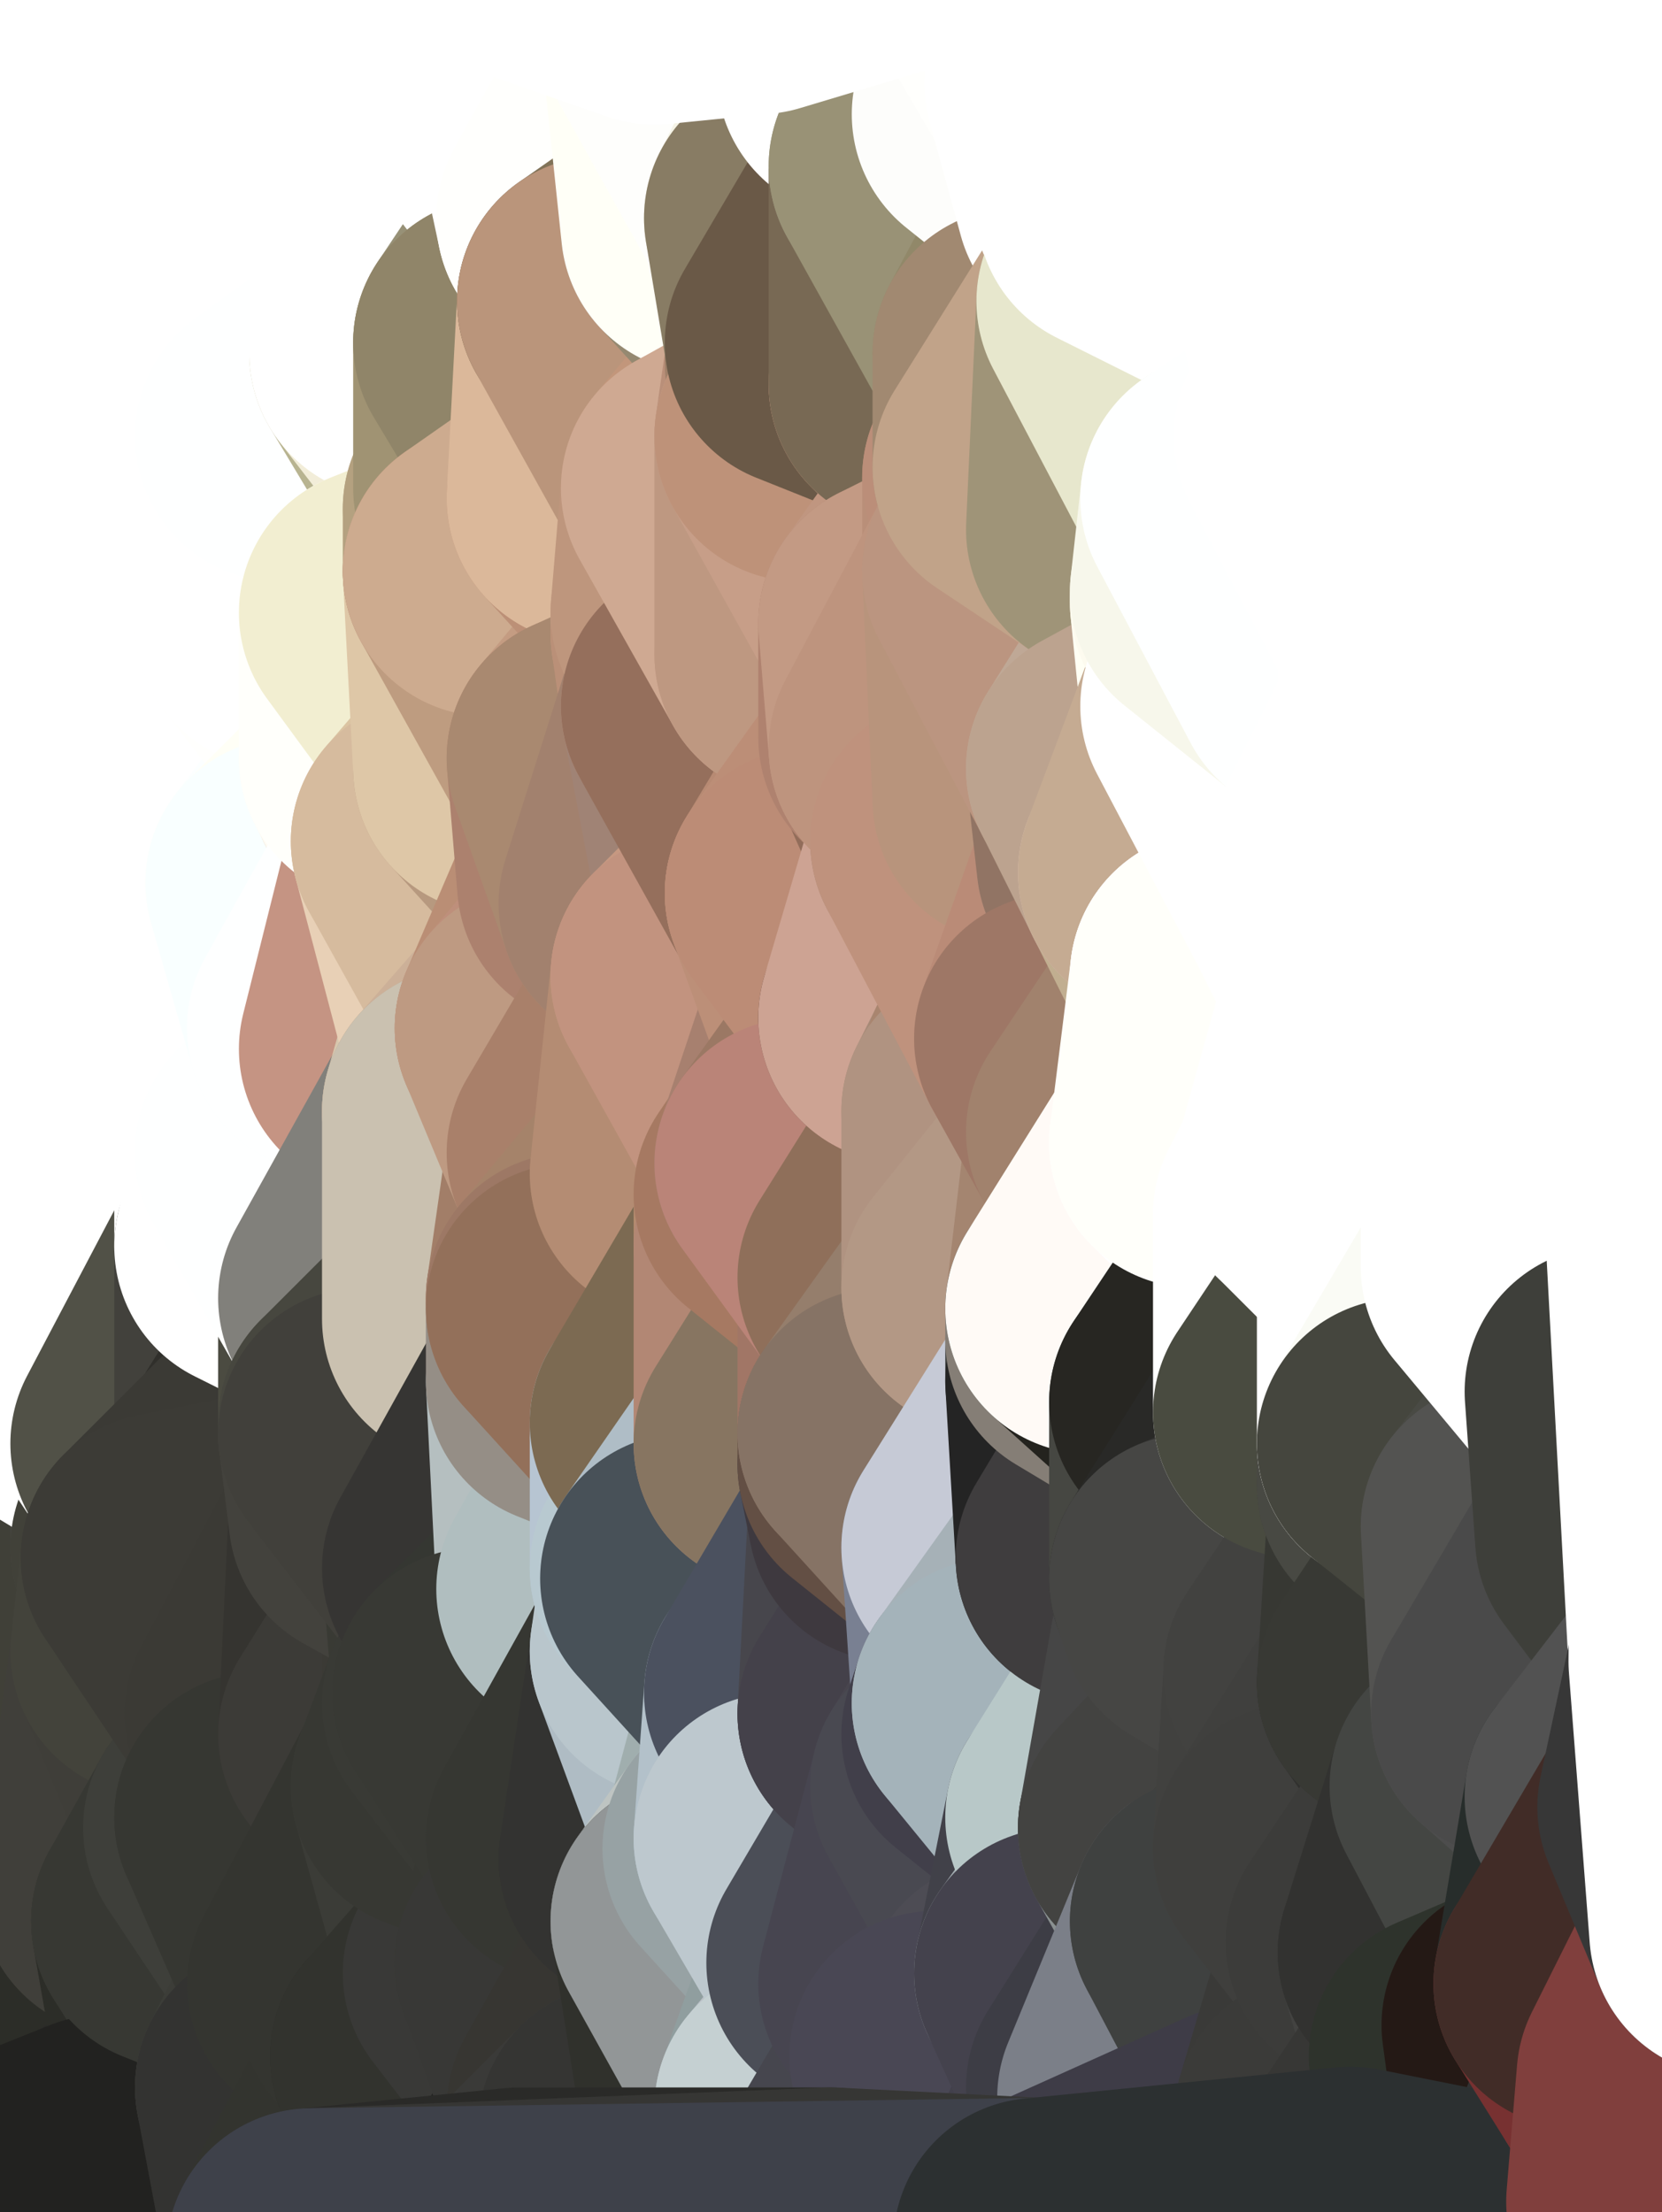 <?xml version="1.0" standalone="yes"?>
<svg width="160" height="213" xmlns="http://www.w3.org/2000/svg" version="1.1" ><rect width="100%" height="100%" fill="#808080" stroke="none"/><polygon points="-11,78 -12,104 -7,81" fill="rgba(255, 255, 255, 1)" stroke="rgba(255, 255, 255, 1)" stroke-width="28" stroke-linejoin="round"/>
		<polygon points="-11,78 -2,55 -2,52" fill="rgba(255, 255, 255, 1)" stroke="rgba(255, 255, 255, 1)" stroke-width="28" stroke-linejoin="round"/>
		<polygon points="-7,81 -12,104 -2,98" fill="rgba(255, 255, 255, 1)" stroke="rgba(255, 255, 255, 1)" stroke-width="28" stroke-linejoin="round"/>
		<polygon points="-12,104 -4,107 -2,98" fill="rgba(255, 255, 255, 1)" stroke="rgba(255, 255, 255, 1)" stroke-width="28" stroke-linejoin="round"/>
		<polygon points="-11,78 -2,52 0,0" fill="rgba(255, 255, 255, 1)" stroke="rgba(255, 255, 255, 1)" stroke-width="28" stroke-linejoin="round"/>
		<polygon points="-11,78 -7,81 -1,72" fill="rgba(255, 255, 255, 1)" stroke="rgba(255, 255, 255, 1)" stroke-width="28" stroke-linejoin="round"/>
		<polygon points="-2,55 -11,78 -1,72" fill="rgba(255, 255, 255, 1)" stroke="rgba(255, 255, 255, 1)" stroke-width="28" stroke-linejoin="round"/>
		<polygon points="-12,104 -4,130 -4,107" fill="rgba(255, 255, 255, 1)" stroke="rgba(255, 255, 255, 1)" stroke-width="28" stroke-linejoin="round"/>
		<polygon points="-4,130 -12,104 0,212" fill="rgba(82, 82, 70, 1)" stroke="rgba(82, 82, 70, 1)" stroke-width="28" stroke-linejoin="round"/>
		<polygon points="-4,107 -4,130 5,123" fill="rgba(255, 255, 255, 1)" stroke="rgba(255, 255, 255, 1)" stroke-width="28" stroke-linejoin="round"/>
		<polygon points="-4,130 5,124 5,123" fill="rgba(255, 255, 255, 1)" stroke="rgba(255, 255, 255, 1)" stroke-width="28" stroke-linejoin="round"/>
		<polygon points="-4,107 5,123 7,113" fill="rgba(255, 255, 255, 1)" stroke="rgba(255, 255, 255, 1)" stroke-width="28" stroke-linejoin="round"/>
		<polygon points="5,124 -4,130 5,133" fill="rgba(255, 255, 255, 1)" stroke="rgba(255, 255, 255, 1)" stroke-width="28" stroke-linejoin="round"/>
		<polygon points="-7,81 -2,98 2,97" fill="rgba(255, 255, 255, 1)" stroke="rgba(255, 255, 255, 1)" stroke-width="28" stroke-linejoin="round"/>
		<polygon points="0,0 -2,52 8,26" fill="rgba(255, 255, 255, 1)" stroke="rgba(255, 255, 255, 1)" stroke-width="28" stroke-linejoin="round"/>
		<polygon points="-2,52 8,29 8,26" fill="rgba(255, 255, 255, 1)" stroke="rgba(255, 255, 255, 1)" stroke-width="28" stroke-linejoin="round"/>
		<polygon points="-7,81 2,97 8,87" fill="rgba(255, 255, 255, 1)" stroke="rgba(255, 255, 255, 1)" stroke-width="28" stroke-linejoin="round"/>
		<polygon points="-4,130 0,212 6,156" fill="rgba(64, 64, 56, 1)" stroke="rgba(64, 64, 56, 1)" stroke-width="28" stroke-linejoin="round"/>
		<polygon points="-2,98 -4,107 2,97" fill="rgba(255, 255, 255, 1)" stroke="rgba(255, 255, 255, 1)" stroke-width="28" stroke-linejoin="round"/>
		<polygon points="-1,72 -7,81 8,87" fill="rgba(255, 255, 255, 1)" stroke="rgba(255, 255, 255, 1)" stroke-width="28" stroke-linejoin="round"/>
		<polygon points="-2,52 7,46 8,29" fill="rgba(255, 255, 255, 1)" stroke="rgba(255, 255, 255, 1)" stroke-width="28" stroke-linejoin="round"/>
		<polygon points="-2,55 -1,72 7,71" fill="rgba(255, 255, 255, 1)" stroke="rgba(255, 255, 255, 1)" stroke-width="28" stroke-linejoin="round"/>
		<polygon points="5,133 -4,130 6,156" fill="rgba(245, 245, 235, 1)" stroke="rgba(245, 245, 235, 1)" stroke-width="28" stroke-linejoin="round"/>
		<polygon points="6,156 0,212 12,182" fill="rgba(57, 58, 50, 1)" stroke="rgba(57, 58, 50, 1)" stroke-width="28" stroke-linejoin="round"/>
		<polygon points="7,71 -1,72 8,87" fill="rgba(255, 255, 255, 1)" stroke="rgba(255, 255, 255, 1)" stroke-width="28" stroke-linejoin="round"/>
		<polygon points="2,97 -4,107 7,113" fill="rgba(255, 255, 255, 1)" stroke="rgba(255, 255, 255, 1)" stroke-width="28" stroke-linejoin="round"/>
		<polygon points="8,87 2,97 12,89" fill="rgba(255, 255, 255, 1)" stroke="rgba(255, 255, 255, 1)" stroke-width="28" stroke-linejoin="round"/>
		<polygon points="-2,52 -2,55 7,46" fill="rgba(255, 255, 255, 1)" stroke="rgba(255, 255, 255, 1)" stroke-width="28" stroke-linejoin="round"/>
		<polygon points="5,133 6,156 15,149" fill="rgba(78, 78, 68, 1)" stroke="rgba(78, 78, 68, 1)" stroke-width="28" stroke-linejoin="round"/>
		<polygon points="7,113 5,123 15,115" fill="rgba(255, 255, 255, 1)" stroke="rgba(255, 255, 255, 1)" stroke-width="28" stroke-linejoin="round"/>
		<polygon points="5,133 15,149 15,139" fill="rgba(83, 83, 73, 1)" stroke="rgba(83, 83, 73, 1)" stroke-width="28" stroke-linejoin="round"/>
		<polygon points="0,212 10,208 12,182" fill="rgba(50, 51, 46, 1)" stroke="rgba(50, 51, 46, 1)" stroke-width="28" stroke-linejoin="round"/>
		<polygon points="17,61 7,71 17,63" fill="rgba(255, 255, 255, 1)" stroke="rgba(255, 255, 255, 1)" stroke-width="28" stroke-linejoin="round"/>
		<polygon points="-2,55 7,71 17,61" fill="rgba(255, 255, 255, 1)" stroke="rgba(255, 255, 255, 1)" stroke-width="28" stroke-linejoin="round"/>
		<polygon points="12,89 2,97 17,94" fill="rgba(255, 255, 255, 1)" stroke="rgba(255, 255, 255, 1)" stroke-width="28" stroke-linejoin="round"/>
		<polygon points="15,149 6,156 16,150" fill="rgba(70, 70, 62, 1)" stroke="rgba(70, 70, 62, 1)" stroke-width="28" stroke-linejoin="round"/>
		<polygon points="6,156 15,159 16,150" fill="rgba(67, 67, 59, 1)" stroke="rgba(67, 67, 59, 1)" stroke-width="28" stroke-linejoin="round"/>
		<polygon points="17,63 7,71 18,68" fill="rgba(255, 255, 255, 1)" stroke="rgba(255, 255, 255, 1)" stroke-width="28" stroke-linejoin="round"/>
		<polygon points="7,46 -2,55 17,61" fill="rgba(255, 255, 255, 1)" stroke="rgba(255, 255, 255, 1)" stroke-width="28" stroke-linejoin="round"/>
		<polygon points="0,0 8,26 16,3" fill="rgba(255, 255, 255, 1)" stroke="rgba(255, 255, 255, 1)" stroke-width="28" stroke-linejoin="round"/>
		<polygon points="13,0 0,0 16,3" fill="rgba(255, 255, 255, 1)" stroke="rgba(255, 255, 255, 1)" stroke-width="28" stroke-linejoin="round"/>
		<polygon points="17,185 10,208 20,202" fill="rgba(39, 39, 37, 1)" stroke="rgba(39, 39, 37, 1)" stroke-width="28" stroke-linejoin="round"/>
		<polygon points="16,3 8,26 18,20" fill="rgba(255, 255, 255, 1)" stroke="rgba(255, 255, 255, 1)" stroke-width="28" stroke-linejoin="round"/>
		<polygon points="8,29 7,46 18,45" fill="rgba(255, 255, 255, 1)" stroke="rgba(255, 255, 255, 1)" stroke-width="28" stroke-linejoin="round"/>
		<polygon points="2,97 7,113 17,94" fill="rgba(255, 255, 255, 1)" stroke="rgba(255, 255, 255, 1)" stroke-width="28" stroke-linejoin="round"/>
		<polygon points="12,182 10,208 17,185" fill="rgba(44, 45, 40, 1)" stroke="rgba(44, 45, 40, 1)" stroke-width="28" stroke-linejoin="round"/>
		<polygon points="6,156 12,182 15,159" fill="rgba(64, 64, 56, 1)" stroke="rgba(64, 64, 56, 1)" stroke-width="28" stroke-linejoin="round"/>
		<polygon points="12,182 17,185 22,176" fill="rgba(57, 58, 52, 1)" stroke="rgba(57, 58, 52, 1)" stroke-width="28" stroke-linejoin="round"/>
		<polygon points="12,89 17,94 22,86" fill="rgba(255, 255, 255, 1)" stroke="rgba(255, 255, 255, 1)" stroke-width="28" stroke-linejoin="round"/>
		<polygon points="7,46 17,61 18,45" fill="rgba(255, 255, 255, 1)" stroke="rgba(255, 255, 255, 1)" stroke-width="28" stroke-linejoin="round"/>
		<polygon points="5,123 5,124 15,115" fill="rgba(255, 255, 255, 1)" stroke="rgba(255, 255, 255, 1)" stroke-width="28" stroke-linejoin="round"/>
		<polygon points="13,0 16,3 23,-5" fill="rgba(255, 255, 255, 1)" stroke="rgba(255, 255, 255, 1)" stroke-width="28" stroke-linejoin="round"/>
		<polygon points="15,159 12,182 22,176" fill="rgba(64, 63, 58, 1)" stroke="rgba(64, 63, 58, 1)" stroke-width="28" stroke-linejoin="round"/>
		<polygon points="8,87 12,89 22,86" fill="rgba(255, 255, 255, 1)" stroke="rgba(255, 255, 255, 1)" stroke-width="28" stroke-linejoin="round"/>
		<polygon points="8,26 8,29 18,20" fill="rgba(255, 255, 255, 1)" stroke="rgba(255, 255, 255, 1)" stroke-width="28" stroke-linejoin="round"/>
		<polygon points="7,113 15,115 17,94" fill="rgba(255, 255, 255, 1)" stroke="rgba(255, 255, 255, 1)" stroke-width="28" stroke-linejoin="round"/>
		<polygon points="15,139 15,149 25,141" fill="rgba(70, 69, 64, 1)" stroke="rgba(70, 69, 64, 1)" stroke-width="28" stroke-linejoin="round"/>
		<polygon points="18,68 7,71 22,86" fill="rgba(255, 255, 255, 1)" stroke="rgba(255, 255, 255, 1)" stroke-width="28" stroke-linejoin="round"/>
		<polygon points="7,71 8,87 22,86" fill="rgba(255, 255, 255, 1)" stroke="rgba(255, 255, 255, 1)" stroke-width="28" stroke-linejoin="round"/>
		<polygon points="5,124 5,133 15,139" fill="rgba(255, 255, 255, 1)" stroke="rgba(255, 255, 255, 1)" stroke-width="28" stroke-linejoin="round"/>
		<polygon points="15,159 22,176 26,165" fill="rgba(63, 62, 57, 1)" stroke="rgba(63, 62, 57, 1)" stroke-width="28" stroke-linejoin="round"/>
		<polygon points="25,112 15,115 25,120" fill="rgba(255, 255, 255, 1)" stroke="rgba(255, 255, 255, 1)" stroke-width="28" stroke-linejoin="round"/>
		<polygon points="15,115 5,124 25,120" fill="rgba(255, 255, 255, 1)" stroke="rgba(255, 255, 255, 1)" stroke-width="28" stroke-linejoin="round"/>
		<polygon points="15,149 16,150 25,141" fill="rgba(65, 65, 57, 1)" stroke="rgba(65, 65, 57, 1)" stroke-width="28" stroke-linejoin="round"/>
		<polygon points="17,61 17,63 27,60" fill="rgba(255, 255, 255, 1)" stroke="rgba(255, 255, 255, 1)" stroke-width="28" stroke-linejoin="round"/>
		<polygon points="22,176 25,175 26,165" fill="rgba(62, 63, 58, 1)" stroke="rgba(62, 63, 58, 1)" stroke-width="28" stroke-linejoin="round"/>
		<polygon points="5,124 15,139 25,120" fill="rgba(255, 255, 255, 1)" stroke="rgba(255, 255, 255, 1)" stroke-width="28" stroke-linejoin="round"/>
		<polygon points="17,94 15,115 25,112" fill="rgba(255, 255, 255, 1)" stroke="rgba(255, 255, 255, 1)" stroke-width="28" stroke-linejoin="round"/>
		<polygon points="18,45 27,42 28,37" fill="rgba(255, 255, 255, 1)" stroke="rgba(255, 255, 255, 1)" stroke-width="28" stroke-linejoin="round"/>
		<polygon points="28,35 18,45 28,37" fill="rgba(255, 255, 255, 1)" stroke="rgba(255, 255, 255, 1)" stroke-width="28" stroke-linejoin="round"/>
		<polygon points="8,29 18,45 28,35" fill="rgba(255, 255, 255, 1)" stroke="rgba(255, 255, 255, 1)" stroke-width="28" stroke-linejoin="round"/>
		<polygon points="18,20 8,29 28,35" fill="rgba(255, 255, 255, 1)" stroke="rgba(255, 255, 255, 1)" stroke-width="28" stroke-linejoin="round"/>
		<polygon points="17,63 18,68 27,60" fill="rgba(255, 255, 255, 1)" stroke="rgba(255, 255, 255, 1)" stroke-width="28" stroke-linejoin="round"/>
		<polygon points="20,202 10,208 30,217" fill="rgba(42, 42, 40, 1)" stroke="rgba(42, 42, 40, 1)" stroke-width="28" stroke-linejoin="round"/>
		<polygon points="17,185 20,202 27,201" fill="rgba(44, 45, 40, 1)" stroke="rgba(44, 45, 40, 1)" stroke-width="28" stroke-linejoin="round"/>
		<polygon points="17,94 25,112 27,111" fill="rgba(255, 255, 255, 1)" stroke="rgba(255, 255, 255, 1)" stroke-width="28" stroke-linejoin="round"/>
		<polygon points="18,45 17,61 27,60" fill="rgba(255, 255, 255, 1)" stroke="rgba(255, 255, 255, 1)" stroke-width="28" stroke-linejoin="round"/>
		<polygon points="16,3 18,20 26,19" fill="rgba(255, 255, 255, 1)" stroke="rgba(255, 255, 255, 1)" stroke-width="28" stroke-linejoin="round"/>
		<polygon points="17,94 27,111 32,99" fill="rgba(255, 255, 255, 1)" stroke="rgba(255, 255, 255, 1)" stroke-width="28" stroke-linejoin="round"/>
		<polygon points="17,185 27,201 32,191" fill="rgba(55, 56, 51, 1)" stroke="rgba(55, 56, 51, 1)" stroke-width="28" stroke-linejoin="round"/>
		<polygon points="26,19 18,20 28,35" fill="rgba(255, 255, 255, 1)" stroke="rgba(255, 255, 255, 1)" stroke-width="28" stroke-linejoin="round"/>
		<polygon points="15,139 25,141 25,120" fill="rgba(81, 81, 71, 1)" stroke="rgba(81, 81, 71, 1)" stroke-width="28" stroke-linejoin="round"/>
		<polygon points="0,0 13,0 23,-5" fill="rgba(255, 255, 255, 1)" stroke="rgba(255, 255, 255, 1)" stroke-width="28" stroke-linejoin="round"/>
		<polygon points="23,-5 16,3 33,9" fill="rgba(255, 255, 255, 1)" stroke="rgba(255, 255, 255, 1)" stroke-width="28" stroke-linejoin="round"/>
		<polygon points="16,3 26,19 33,9" fill="rgba(255, 255, 255, 1)" stroke="rgba(255, 255, 255, 1)" stroke-width="28" stroke-linejoin="round"/>
		<polygon points="22,86 17,94 32,99" fill="rgba(255, 255, 255, 1)" stroke="rgba(255, 255, 255, 1)" stroke-width="28" stroke-linejoin="round"/>
		<polygon points="28,85 22,86 32,99" fill="rgba(255, 255, 255, 1)" stroke="rgba(255, 255, 255, 1)" stroke-width="28" stroke-linejoin="round"/>
		<polygon points="27,201 20,202 30,217" fill="rgba(40, 41, 36, 1)" stroke="rgba(40, 41, 36, 1)" stroke-width="28" stroke-linejoin="round"/>
		<polygon points="10,208 0,212 30,217" fill="rgba(34, 34, 32, 1)" stroke="rgba(34, 34, 32, 1)" stroke-width="28" stroke-linejoin="round"/>
		<polygon points="18,68 22,86 28,85" fill="rgba(255, 255, 255, 1)" stroke="rgba(255, 255, 255, 1)" stroke-width="28" stroke-linejoin="round"/>
		<polygon points="18,45 27,60 27,42" fill="rgba(255, 255, 255, 1)" stroke="rgba(255, 255, 255, 1)" stroke-width="28" stroke-linejoin="round"/>
		<polygon points="25,112 25,120 27,111" fill="rgba(255, 255, 255, 1)" stroke="rgba(255, 255, 255, 1)" stroke-width="28" stroke-linejoin="round"/>
		<polygon points="16,150 15,159 26,165" fill="rgba(67, 67, 59, 1)" stroke="rgba(67, 67, 59, 1)" stroke-width="28" stroke-linejoin="round"/>
		<polygon points="35,137 25,141 35,138" fill="rgba(57, 56, 51, 1)" stroke="rgba(57, 56, 51, 1)" stroke-width="28" stroke-linejoin="round"/>
		<polygon points="26,165 25,175 35,167" fill="rgba(56, 57, 52, 1)" stroke="rgba(56, 57, 52, 1)" stroke-width="28" stroke-linejoin="round"/>
		<polygon points="22,176 17,185 32,191" fill="rgba(55, 56, 51, 1)" stroke="rgba(55, 56, 51, 1)" stroke-width="28" stroke-linejoin="round"/>
		<polygon points="25,175 22,176 32,191" fill="rgba(62, 63, 58, 1)" stroke="rgba(62, 63, 58, 1)" stroke-width="28" stroke-linejoin="round"/>
		<polygon points="25,120 25,141 35,125" fill="rgba(66, 65, 60, 1)" stroke="rgba(66, 65, 60, 1)" stroke-width="28" stroke-linejoin="round"/>
		<polygon points="25,141 35,137 35,125" fill="rgba(48, 47, 43, 1)" stroke="rgba(48, 47, 43, 1)" stroke-width="28" stroke-linejoin="round"/>
		<polygon points="27,60 18,68 37,73" fill="rgba(255, 255, 255, 1)" stroke="rgba(255, 255, 255, 1)" stroke-width="28" stroke-linejoin="round"/>
		<polygon points="18,68 28,85 37,73" fill="rgba(255, 255, 255, 1)" stroke="rgba(255, 255, 255, 1)" stroke-width="28" stroke-linejoin="round"/>
		<polygon points="35,138 25,141 36,146" fill="rgba(58, 57, 52, 1)" stroke="rgba(58, 57, 52, 1)" stroke-width="28" stroke-linejoin="round"/>
		<polygon points="25,141 16,150 36,146" fill="rgba(59, 58, 53, 1)" stroke="rgba(59, 58, 53, 1)" stroke-width="28" stroke-linejoin="round"/>
		<polygon points="33,9 26,19 36,11" fill="rgba(255, 255, 255, 1)" stroke="rgba(255, 255, 255, 1)" stroke-width="28" stroke-linejoin="round"/>
		<polygon points="37,73 28,85 38,75" fill="rgba(252, 255, 255, 1)" stroke="rgba(252, 255, 255, 1)" stroke-width="28" stroke-linejoin="round"/>
		<polygon points="28,35 28,37 38,34" fill="rgba(255, 255, 255, 1)" stroke="rgba(255, 255, 255, 1)" stroke-width="28" stroke-linejoin="round"/>
		<polygon points="36,11 26,19 38,16" fill="rgba(255, 255, 255, 1)" stroke="rgba(255, 255, 255, 1)" stroke-width="28" stroke-linejoin="round"/>
		<polygon points="32,99 27,111 37,101" fill="rgba(255, 255, 255, 1)" stroke="rgba(255, 255, 255, 1)" stroke-width="28" stroke-linejoin="round"/>
		<polygon points="32,191 27,201 37,193" fill="rgba(60, 61, 56, 1)" stroke="rgba(60, 61, 56, 1)" stroke-width="28" stroke-linejoin="round"/>
		<polygon points="16,150 26,165 36,146" fill="rgba(60, 59, 54, 1)" stroke="rgba(60, 59, 54, 1)" stroke-width="28" stroke-linejoin="round"/>
		<polygon points="37,193 27,201 40,198" fill="rgba(60, 61, 56, 1)" stroke="rgba(60, 61, 56, 1)" stroke-width="28" stroke-linejoin="round"/>
		<polygon points="26,19 28,35 38,34" fill="rgba(255, 255, 255, 1)" stroke="rgba(255, 255, 255, 1)" stroke-width="28" stroke-linejoin="round"/>
		<polygon points="37,59 27,60 37,73" fill="rgba(255, 255, 253, 1)" stroke="rgba(255, 255, 253, 1)" stroke-width="28" stroke-linejoin="round"/>
		<polygon points="27,42 27,60 37,59" fill="rgba(255, 255, 255, 1)" stroke="rgba(255, 255, 255, 1)" stroke-width="28" stroke-linejoin="round"/>
		<polygon points="27,111 25,120 35,125" fill="rgba(255, 255, 255, 1)" stroke="rgba(255, 255, 255, 1)" stroke-width="28" stroke-linejoin="round"/>
		<polygon points="35,167 25,175 42,172" fill="rgba(54, 55, 50, 1)" stroke="rgba(54, 55, 50, 1)" stroke-width="28" stroke-linejoin="round"/>
		<polygon points="38,75 28,85 42,81" fill="rgba(255, 255, 246, 1)" stroke="rgba(255, 255, 246, 1)" stroke-width="28" stroke-linejoin="round"/>
		<polygon points="28,37 27,42 38,34" fill="rgba(255, 255, 255, 1)" stroke="rgba(255, 255, 255, 1)" stroke-width="28" stroke-linejoin="round"/>
		<polygon points="38,16 26,19 38,34" fill="rgba(255, 255, 255, 1)" stroke="rgba(255, 255, 255, 1)" stroke-width="28" stroke-linejoin="round"/>
		<polygon points="26,165 35,167 36,146" fill="rgba(59, 58, 53, 1)" stroke="rgba(59, 58, 53, 1)" stroke-width="28" stroke-linejoin="round"/>
		<polygon points="35,167 42,172 45,164" fill="rgba(61, 60, 56, 1)" stroke="rgba(61, 60, 56, 1)" stroke-width="28" stroke-linejoin="round"/>
		<polygon points="37,101 27,111 45,107" fill="rgba(252, 255, 255, 1)" stroke="rgba(252, 255, 255, 1)" stroke-width="28" stroke-linejoin="round"/>
		<polygon points="23,-5 33,9 43,-9" fill="rgba(255, 255, 255, 1)" stroke="rgba(255, 255, 255, 1)" stroke-width="28" stroke-linejoin="round"/>
		<polygon points="25,175 32,191 42,172" fill="rgba(54, 55, 50, 1)" stroke="rgba(54, 55, 50, 1)" stroke-width="28" stroke-linejoin="round"/>
		<polygon points="35,125 35,137 45,127" fill="rgba(75, 75, 65, 1)" stroke="rgba(75, 75, 65, 1)" stroke-width="28" stroke-linejoin="round"/>
		<polygon points="36,146 35,167 45,151" fill="rgba(53, 52, 48, 1)" stroke="rgba(53, 52, 48, 1)" stroke-width="28" stroke-linejoin="round"/>
		<polygon points="27,201 30,217 40,198" fill="rgba(51, 51, 49, 1)" stroke="rgba(51, 51, 49, 1)" stroke-width="28" stroke-linejoin="round"/>
		<polygon points="47,49 37,59 47,55" fill="rgba(232, 229, 198, 1)" stroke="rgba(232, 229, 198, 1)" stroke-width="28" stroke-linejoin="round"/>
		<polygon points="37,101 45,107 47,100" fill="rgba(255, 252, 246, 1)" stroke="rgba(255, 252, 246, 1)" stroke-width="28" stroke-linejoin="round"/>
		<polygon points="37,193 40,198 47,190" fill="rgba(55, 56, 51, 1)" stroke="rgba(55, 56, 51, 1)" stroke-width="28" stroke-linejoin="round"/>
		<polygon points="27,42 37,59 47,49" fill="rgba(255, 255, 255, 1)" stroke="rgba(255, 255, 255, 1)" stroke-width="28" stroke-linejoin="round"/>
		<polygon points="38,34 27,42 47,49" fill="rgba(254, 255, 255, 1)" stroke="rgba(254, 255, 255, 1)" stroke-width="28" stroke-linejoin="round"/>
		<polygon points="36,11 38,16 46,8" fill="rgba(255, 255, 255, 1)" stroke="rgba(255, 255, 255, 1)" stroke-width="28" stroke-linejoin="round"/>
		<polygon points="33,9 36,11 46,8" fill="rgba(255, 255, 255, 1)" stroke="rgba(255, 255, 255, 1)" stroke-width="28" stroke-linejoin="round"/>
		<polygon points="45,151 35,167 45,164" fill="rgba(60, 59, 55, 1)" stroke="rgba(60, 59, 55, 1)" stroke-width="28" stroke-linejoin="round"/>
		<polygon points="27,111 35,125 45,107" fill="rgba(254, 255, 255, 1)" stroke="rgba(254, 255, 255, 1)" stroke-width="28" stroke-linejoin="round"/>
		<polygon points="28,85 32,99 42,81" fill="rgba(249, 255, 255, 1)" stroke="rgba(249, 255, 255, 1)" stroke-width="28" stroke-linejoin="round"/>
		<polygon points="38,75 42,81 48,74" fill="rgba(195, 176, 146, 1)" stroke="rgba(195, 176, 146, 1)" stroke-width="28" stroke-linejoin="round"/>
		<polygon points="37,73 38,75 48,74" fill="rgba(255, 252, 244, 1)" stroke="rgba(255, 252, 244, 1)" stroke-width="28" stroke-linejoin="round"/>
		<polygon points="38,34 47,49 48,47" fill="rgba(184, 180, 145, 1)" stroke="rgba(184, 180, 145, 1)" stroke-width="28" stroke-linejoin="round"/>
		<polygon points="45,151 45,164 46,163" fill="rgba(59, 58, 53, 1)" stroke="rgba(59, 58, 53, 1)" stroke-width="28" stroke-linejoin="round"/>
		<polygon points="43,-9 33,9 46,8" fill="rgba(255, 255, 255, 1)" stroke="rgba(255, 255, 255, 1)" stroke-width="28" stroke-linejoin="round"/>
		<polygon points="32,191 37,193 42,172" fill="rgba(52, 53, 48, 1)" stroke="rgba(52, 53, 48, 1)" stroke-width="28" stroke-linejoin="round"/>
		<polygon points="32,99 37,101 42,81" fill="rgba(254, 255, 255, 1)" stroke="rgba(254, 255, 255, 1)" stroke-width="28" stroke-linejoin="round"/>
		<polygon points="40,198 30,217 50,215" fill="rgba(51, 52, 47, 1)" stroke="rgba(51, 52, 47, 1)" stroke-width="28" stroke-linejoin="round"/>
		<polygon points="38,34 48,47 48,33" fill="rgba(242, 237, 217, 1)" stroke="rgba(242, 237, 217, 1)" stroke-width="28" stroke-linejoin="round"/>
		<polygon points="42,81 37,101 47,100" fill="rgba(197, 148, 131, 1)" stroke="rgba(197, 148, 131, 1)" stroke-width="28" stroke-linejoin="round"/>
		<polygon points="42,172 37,193 47,190" fill="rgba(52, 53, 48, 1)" stroke="rgba(52, 53, 48, 1)" stroke-width="28" stroke-linejoin="round"/>
		<polygon points="37,59 37,73 48,74" fill="rgba(255, 255, 251, 1)" stroke="rgba(255, 255, 251, 1)" stroke-width="28" stroke-linejoin="round"/>
		<polygon points="38,16 38,34 48,33" fill="rgba(255, 255, 255, 1)" stroke="rgba(255, 255, 255, 1)" stroke-width="28" stroke-linejoin="round"/>
		<polygon points="35,125 45,127 45,107" fill="rgba(129, 128, 123, 1)" stroke="rgba(129, 128, 123, 1)" stroke-width="28" stroke-linejoin="round"/>
		<polygon points="47,55 37,59 48,74" fill="rgba(242, 238, 209, 1)" stroke="rgba(242, 238, 209, 1)" stroke-width="28" stroke-linejoin="round"/>
		<polygon points="35,138 36,146 45,151" fill="rgba(67, 66, 61, 1)" stroke="rgba(67, 66, 61, 1)" stroke-width="28" stroke-linejoin="round"/>
		<polygon points="42,172 47,190 55,177" fill="rgba(59, 60, 55, 1)" stroke="rgba(59, 60, 55, 1)" stroke-width="28" stroke-linejoin="round"/>
		<polygon points="45,127 55,126 55,125" fill="rgba(212, 212, 202, 1)" stroke="rgba(212, 212, 202, 1)" stroke-width="28" stroke-linejoin="round"/>
		<polygon points="45,151 46,163 56,153" fill="rgba(57, 58, 52, 1)" stroke="rgba(57, 58, 52, 1)" stroke-width="28" stroke-linejoin="round"/>
		<polygon points="46,8 38,16 56,21" fill="rgba(255, 255, 255, 1)" stroke="rgba(255, 255, 255, 1)" stroke-width="28" stroke-linejoin="round"/>
		<polygon points="38,16 48,33 56,21" fill="rgba(255, 255, 255, 1)" stroke="rgba(255, 255, 255, 1)" stroke-width="28" stroke-linejoin="round"/>
		<polygon points="47,190 52,189 55,177" fill="rgba(58, 59, 54, 1)" stroke="rgba(58, 59, 54, 1)" stroke-width="28" stroke-linejoin="round"/>
		<polygon points="55,126 45,127 55,133" fill="rgba(168, 170, 165, 1)" stroke="rgba(168, 170, 165, 1)" stroke-width="28" stroke-linejoin="round"/>
		<polygon points="35,137 35,138 55,133" fill="rgba(70, 70, 62, 1)" stroke="rgba(70, 70, 62, 1)" stroke-width="28" stroke-linejoin="round"/>
		<polygon points="45,127 35,137 55,133" fill="rgba(71, 71, 63, 1)" stroke="rgba(71, 71, 63, 1)" stroke-width="28" stroke-linejoin="round"/>
		<polygon points="47,100 45,107 52,99" fill="rgba(215, 199, 174, 1)" stroke="rgba(215, 199, 174, 1)" stroke-width="28" stroke-linejoin="round"/>
		<polygon points="40,198 50,215 57,203" fill="rgba(43, 43, 41, 1)" stroke="rgba(43, 43, 41, 1)" stroke-width="28" stroke-linejoin="round"/>
		<polygon points="48,47 47,49 57,48" fill="rgba(184, 168, 132, 1)" stroke="rgba(184, 168, 132, 1)" stroke-width="28" stroke-linejoin="round"/>
		<polygon points="35,138 45,151 55,133" fill="rgba(65, 64, 59, 1)" stroke="rgba(65, 64, 59, 1)" stroke-width="28" stroke-linejoin="round"/>
		<polygon points="43,-9 46,8 53,7" fill="rgba(255, 255, 255, 1)" stroke="rgba(255, 255, 255, 1)" stroke-width="28" stroke-linejoin="round"/>
		<polygon points="42,81 47,100 52,99" fill="rgba(232, 208, 182, 1)" stroke="rgba(232, 208, 182, 1)" stroke-width="28" stroke-linejoin="round"/>
		<polygon points="56,21 48,33 58,29" fill="rgba(151, 145, 119, 1)" stroke="rgba(151, 145, 119, 1)" stroke-width="28" stroke-linejoin="round"/>
		<polygon points="58,23 56,21 58,29" fill="rgba(155, 148, 120, 1)" stroke="rgba(155, 148, 120, 1)" stroke-width="28" stroke-linejoin="round"/>
		<polygon points="48,74 42,81 58,85" fill="rgba(219, 196, 162, 1)" stroke="rgba(219, 196, 162, 1)" stroke-width="28" stroke-linejoin="round"/>
		<polygon points="42,81 52,99 58,85" fill="rgba(214, 187, 158, 1)" stroke="rgba(214, 187, 158, 1)" stroke-width="28" stroke-linejoin="round"/>
		<polygon points="47,190 40,198 57,203" fill="rgba(50, 51, 46, 1)" stroke="rgba(50, 51, 46, 1)" stroke-width="28" stroke-linejoin="round"/>
		<polygon points="52,189 47,190 57,203" fill="rgba(57, 57, 55, 1)" stroke="rgba(57, 57, 55, 1)" stroke-width="28" stroke-linejoin="round"/>
		<polygon points="52,99 45,107 57,111" fill="rgba(204, 176, 152, 1)" stroke="rgba(204, 176, 152, 1)" stroke-width="28" stroke-linejoin="round"/>
		<polygon points="45,107 55,125 57,111" fill="rgba(187, 161, 138, 1)" stroke="rgba(187, 161, 138, 1)" stroke-width="28" stroke-linejoin="round"/>
		<polygon points="47,49 47,55 57,48" fill="rgba(180, 161, 128, 1)" stroke="rgba(180, 161, 128, 1)" stroke-width="28" stroke-linejoin="round"/>
		<polygon points="53,7 46,8 56,21" fill="rgba(255, 255, 255, 1)" stroke="rgba(255, 255, 255, 1)" stroke-width="28" stroke-linejoin="round"/>
		<polygon points="45,164 42,172 55,177" fill="rgba(55, 56, 51, 1)" stroke="rgba(55, 56, 51, 1)" stroke-width="28" stroke-linejoin="round"/>
		<polygon points="46,163 45,164 55,177" fill="rgba(57, 58, 53, 1)" stroke="rgba(57, 58, 53, 1)" stroke-width="28" stroke-linejoin="round"/>
		<polygon points="45,107 45,127 55,125" fill="rgba(202, 193, 176, 1)" stroke="rgba(202, 193, 176, 1)" stroke-width="28" stroke-linejoin="round"/>
		<polygon points="57,203 50,215 60,205" fill="rgba(33, 33, 31, 1)" stroke="rgba(33, 33, 31, 1)" stroke-width="28" stroke-linejoin="round"/>
		<polygon points="57,73 48,74 58,85" fill="rgba(183, 153, 127, 1)" stroke="rgba(183, 153, 127, 1)" stroke-width="28" stroke-linejoin="round"/>
		<polygon points="47,55 48,74 57,73" fill="rgba(222, 199, 167, 1)" stroke="rgba(222, 199, 167, 1)" stroke-width="28" stroke-linejoin="round"/>
		<polygon points="48,33 48,47 57,48" fill="rgba(160, 147, 115, 1)" stroke="rgba(160, 147, 115, 1)" stroke-width="28" stroke-linejoin="round"/>
		<polygon points="55,133 45,151 56,153" fill="rgba(54, 53, 51, 1)" stroke="rgba(54, 53, 51, 1)" stroke-width="28" stroke-linejoin="round"/>
		<polygon points="43,-9 53,7 63,-2" fill="rgba(255, 255, 255, 1)" stroke="rgba(255, 255, 255, 1)" stroke-width="28" stroke-linejoin="round"/>
		<polygon points="55,177 52,189 62,179" fill="rgba(55, 56, 51, 1)" stroke="rgba(55, 56, 51, 1)" stroke-width="28" stroke-linejoin="round"/>
		<polygon points="58,85 52,99 62,87" fill="rgba(186, 142, 117, 1)" stroke="rgba(186, 142, 117, 1)" stroke-width="28" stroke-linejoin="round"/>
		<polygon points="56,153 46,163 65,159" fill="rgba(53, 55, 50, 1)" stroke="rgba(53, 55, 50, 1)" stroke-width="28" stroke-linejoin="round"/>
		<polygon points="48,33 57,48 58,29" fill="rgba(144, 133, 105, 1)" stroke="rgba(144, 133, 105, 1)" stroke-width="28" stroke-linejoin="round"/>
		<polygon points="63,-2 53,7 66,3" fill="rgba(255, 255, 255, 1)" stroke="rgba(255, 255, 255, 1)" stroke-width="28" stroke-linejoin="round"/>
		<polygon points="65,151 56,153 65,159" fill="rgba(47, 49, 44, 1)" stroke="rgba(47, 49, 44, 1)" stroke-width="28" stroke-linejoin="round"/>
		<polygon points="55,133 56,153 65,137" fill="rgba(181, 191, 192, 1)" stroke="rgba(181, 191, 192, 1)" stroke-width="28" stroke-linejoin="round"/>
		<polygon points="47,55 57,73 67,61" fill="rgba(190, 156, 128, 1)" stroke="rgba(190, 156, 128, 1)" stroke-width="28" stroke-linejoin="round"/>
		<polygon points="67,59 47,55 67,61" fill="rgba(184, 142, 117, 1)" stroke="rgba(184, 142, 117, 1)" stroke-width="28" stroke-linejoin="round"/>
		<polygon points="62,87 52,99 67,94" fill="rgba(190, 143, 123, 1)" stroke="rgba(190, 143, 123, 1)" stroke-width="28" stroke-linejoin="round"/>
		<polygon points="57,48 47,55 67,59" fill="rgba(205, 171, 143, 1)" stroke="rgba(205, 171, 143, 1)" stroke-width="28" stroke-linejoin="round"/>
		<polygon points="62,179 52,189 67,185" fill="rgba(54, 55, 50, 1)" stroke="rgba(54, 55, 50, 1)" stroke-width="28" stroke-linejoin="round"/>
		<polygon points="65,151 65,159 66,152" fill="rgba(188, 203, 210, 1)" stroke="rgba(188, 203, 210, 1)" stroke-width="28" stroke-linejoin="round"/>
		<polygon points="46,163 55,177 65,159" fill="rgba(56, 57, 52, 1)" stroke="rgba(56, 57, 52, 1)" stroke-width="28" stroke-linejoin="round"/>
		<polygon points="57,111 55,125 65,113" fill="rgba(162, 126, 104, 1)" stroke="rgba(162, 126, 104, 1)" stroke-width="28" stroke-linejoin="round"/>
		<polygon points="67,61 57,73 68,68" fill="rgba(196, 156, 130, 1)" stroke="rgba(196, 156, 130, 1)" stroke-width="28" stroke-linejoin="round"/>
		<polygon points="58,23 58,29 68,22" fill="rgba(163, 153, 117, 1)" stroke="rgba(163, 153, 117, 1)" stroke-width="28" stroke-linejoin="round"/>
		<polygon points="65,137 56,153 65,151" fill="rgba(176, 190, 191, 1)" stroke="rgba(176, 190, 191, 1)" stroke-width="28" stroke-linejoin="round"/>
		<polygon points="57,48 67,59 68,47" fill="rgba(188, 144, 119, 1)" stroke="rgba(188, 144, 119, 1)" stroke-width="28" stroke-linejoin="round"/>
		<polygon points="56,21 58,23 68,22" fill="rgba(175, 169, 145, 1)" stroke="rgba(175, 169, 145, 1)" stroke-width="28" stroke-linejoin="round"/>
		<polygon points="52,99 57,111 67,94" fill="rgba(190, 154, 130, 1)" stroke="rgba(190, 154, 130, 1)" stroke-width="28" stroke-linejoin="round"/>
		<polygon points="52,189 57,203 67,185" fill="rgba(56, 56, 54, 1)" stroke="rgba(56, 56, 54, 1)" stroke-width="28" stroke-linejoin="round"/>
		<polygon points="55,177 62,179 65,159" fill="rgba(54, 55, 50, 1)" stroke="rgba(54, 55, 50, 1)" stroke-width="28" stroke-linejoin="round"/>
		<polygon points="55,126 55,133 65,137" fill="rgba(149, 142, 134, 1)" stroke="rgba(149, 142, 134, 1)" stroke-width="28" stroke-linejoin="round"/>
		<polygon points="62,87 67,94 72,89" fill="rgba(197, 153, 126, 1)" stroke="rgba(197, 153, 126, 1)" stroke-width="28" stroke-linejoin="round"/>
		<polygon points="62,179 67,185 72,178" fill="rgba(50, 51, 46, 1)" stroke="rgba(50, 51, 46, 1)" stroke-width="28" stroke-linejoin="round"/>
		<polygon points="58,29 57,48 68,47" fill="rgba(219, 184, 154, 1)" stroke="rgba(219, 184, 154, 1)" stroke-width="28" stroke-linejoin="round"/>
		<polygon points="53,7 56,21 66,3" fill="rgba(255, 255, 255, 1)" stroke="rgba(255, 255, 255, 1)" stroke-width="28" stroke-linejoin="round"/>
		<polygon points="57,73 58,85 62,87" fill="rgba(172, 129, 110, 1)" stroke="rgba(172, 129, 110, 1)" stroke-width="28" stroke-linejoin="round"/>
		<polygon points="63,-2 66,3 73,-3" fill="rgba(255, 255, 255, 1)" stroke="rgba(255, 255, 255, 1)" stroke-width="28" stroke-linejoin="round"/>
		<polygon points="57,203 60,205 70,204" fill="rgba(56, 56, 54, 1)" stroke="rgba(56, 56, 54, 1)" stroke-width="28" stroke-linejoin="round"/>
		<polygon points="67,185 57,203 70,204" fill="rgba(55, 54, 50, 1)" stroke="rgba(55, 54, 50, 1)" stroke-width="28" stroke-linejoin="round"/>
		<polygon points="66,3 56,21 68,22" fill="rgba(255, 255, 253, 1)" stroke="rgba(255, 255, 253, 1)" stroke-width="28" stroke-linejoin="round"/>
		<polygon points="57,111 65,113 67,94" fill="rgba(169, 128, 106, 1)" stroke="rgba(169, 128, 106, 1)" stroke-width="28" stroke-linejoin="round"/>
		<polygon points="75,115 65,113 75,120" fill="rgba(181, 144, 117, 1)" stroke="rgba(181, 144, 117, 1)" stroke-width="28" stroke-linejoin="round"/>
		<polygon points="65,113 55,125 75,120" fill="rgba(165, 131, 106, 1)" stroke="rgba(165, 131, 106, 1)" stroke-width="28" stroke-linejoin="round"/>
		<polygon points="57,73 62,87 68,68" fill="rgba(169, 137, 112, 1)" stroke="rgba(169, 137, 112, 1)" stroke-width="28" stroke-linejoin="round"/>
		<polygon points="55,125 55,126 75,120" fill="rgba(157, 120, 101, 1)" stroke="rgba(157, 120, 101, 1)" stroke-width="28" stroke-linejoin="round"/>
		<polygon points="55,126 65,137 75,120" fill="rgba(147, 112, 90, 1)" stroke="rgba(147, 112, 90, 1)" stroke-width="28" stroke-linejoin="round"/>
		<polygon points="65,137 65,151 75,139" fill="rgba(183, 197, 210, 1)" stroke="rgba(183, 197, 210, 1)" stroke-width="28" stroke-linejoin="round"/>
		<polygon points="65,159 62,179 72,178" fill="rgba(51, 51, 49, 1)" stroke="rgba(51, 51, 49, 1)" stroke-width="28" stroke-linejoin="round"/>
		<polygon points="65,113 75,115 77,112" fill="rgba(153, 119, 92, 1)" stroke="rgba(153, 119, 92, 1)" stroke-width="28" stroke-linejoin="round"/>
		<polygon points="67,59 67,61 77,63" fill="rgba(196, 154, 130, 1)" stroke="rgba(196, 154, 130, 1)" stroke-width="28" stroke-linejoin="round"/>
		<polygon points="67,61 68,68 77,63" fill="rgba(186, 144, 120, 1)" stroke="rgba(186, 144, 120, 1)" stroke-width="28" stroke-linejoin="round"/>
		<polygon points="65,159 72,178 76,163" fill="rgba(175, 188, 196, 1)" stroke="rgba(175, 188, 196, 1)" stroke-width="28" stroke-linejoin="round"/>
		<polygon points="68,22 58,29 78,33" fill="rgba(129, 115, 88, 1)" stroke="rgba(129, 115, 88, 1)" stroke-width="28" stroke-linejoin="round"/>
		<polygon points="58,29 78,35 78,33" fill="rgba(133, 109, 83, 1)" stroke="rgba(133, 109, 83, 1)" stroke-width="28" stroke-linejoin="round"/>
		<polygon points="58,29 68,47 78,35" fill="rgba(186, 149, 123, 1)" stroke="rgba(186, 149, 123, 1)" stroke-width="28" stroke-linejoin="round"/>
		<polygon points="68,47 77,42 78,35" fill="rgba(194, 150, 123, 1)" stroke="rgba(194, 150, 123, 1)" stroke-width="28" stroke-linejoin="round"/>
		<polygon points="66,152 65,159 76,163" fill="rgba(185, 198, 204, 1)" stroke="rgba(185, 198, 204, 1)" stroke-width="28" stroke-linejoin="round"/>
		<polygon points="72,178 75,177 76,163" fill="rgba(160, 174, 174, 1)" stroke="rgba(160, 174, 174, 1)" stroke-width="28" stroke-linejoin="round"/>
		<polygon points="65,151 66,152 75,139" fill="rgba(184, 201, 208, 1)" stroke="rgba(184, 201, 208, 1)" stroke-width="28" stroke-linejoin="round"/>
		<polygon points="68,68 62,87 72,89" fill="rgba(162, 129, 110, 1)" stroke="rgba(162, 129, 110, 1)" stroke-width="28" stroke-linejoin="round"/>
		<polygon points="77,203 70,204 80,215" fill="rgba(46, 45, 43, 1)" stroke="rgba(46, 45, 43, 1)" stroke-width="28" stroke-linejoin="round"/>
		<polygon points="60,205 50,215 80,215" fill="rgba(58, 58, 56, 1)" stroke="rgba(58, 58, 56, 1)" stroke-width="28" stroke-linejoin="round"/>
		<polygon points="70,204 60,205 80,215" fill="rgba(53, 53, 51, 1)" stroke="rgba(53, 53, 51, 1)" stroke-width="28" stroke-linejoin="round"/>
		<polygon points="76,21 68,22 78,33" fill="rgba(149, 137, 113, 1)" stroke="rgba(149, 137, 113, 1)" stroke-width="28" stroke-linejoin="round"/>
		<polygon points="68,68 72,89 78,86" fill="rgba(160, 131, 117, 1)" stroke="rgba(160, 131, 117, 1)" stroke-width="28" stroke-linejoin="round"/>
		<polygon points="67,94 65,113 77,112" fill="rgba(180, 140, 115, 1)" stroke="rgba(180, 140, 115, 1)" stroke-width="28" stroke-linejoin="round"/>
		<polygon points="66,3 68,22 76,21" fill="rgba(255, 255, 247, 1)" stroke="rgba(255, 255, 247, 1)" stroke-width="28" stroke-linejoin="round"/>
		<polygon points="65,137 75,139 75,120" fill="rgba(124, 106, 82, 1)" stroke="rgba(124, 106, 82, 1)" stroke-width="28" stroke-linejoin="round"/>
		<polygon points="72,178 67,185 82,189" fill="rgba(190, 196, 194, 1)" stroke="rgba(190, 196, 194, 1)" stroke-width="28" stroke-linejoin="round"/>
		<polygon points="72,89 67,94 82,97" fill="rgba(198, 152, 129, 1)" stroke="rgba(198, 152, 129, 1)" stroke-width="28" stroke-linejoin="round"/>
		<polygon points="67,185 70,204 77,203" fill="rgba(48, 49, 44, 1)" stroke="rgba(48, 49, 44, 1)" stroke-width="28" stroke-linejoin="round"/>
		<polygon points="73,-3 66,3 83,7" fill="rgba(255, 255, 255, 1)" stroke="rgba(255, 255, 255, 1)" stroke-width="28" stroke-linejoin="round"/>
		<polygon points="66,3 76,21 83,7" fill="rgba(254, 254, 252, 1)" stroke="rgba(254, 254, 252, 1)" stroke-width="28" stroke-linejoin="round"/>
		<polygon points="67,185 77,203 82,189" fill="rgba(146, 150, 151, 1)" stroke="rgba(146, 150, 151, 1)" stroke-width="28" stroke-linejoin="round"/>
		<polygon points="75,177 72,178 82,189" fill="rgba(151, 162, 164, 1)" stroke="rgba(151, 162, 164, 1)" stroke-width="28" stroke-linejoin="round"/>
		<polygon points="78,86 72,89 82,97" fill="rgba(195, 149, 126, 1)" stroke="rgba(195, 149, 126, 1)" stroke-width="28" stroke-linejoin="round"/>
		<polygon points="67,94 77,112 82,97" fill="rgba(194, 147, 127, 1)" stroke="rgba(194, 147, 127, 1)" stroke-width="28" stroke-linejoin="round"/>
		<polygon points="68,47 67,59 77,63" fill="rgba(190, 150, 125, 1)" stroke="rgba(190, 150, 125, 1)" stroke-width="28" stroke-linejoin="round"/>
		<polygon points="85,138 75,139 85,141" fill="rgba(91, 73, 63, 1)" stroke="rgba(91, 73, 63, 1)" stroke-width="28" stroke-linejoin="round"/>
		<polygon points="75,139 66,152 86,146" fill="rgba(175, 189, 198, 1)" stroke="rgba(175, 189, 198, 1)" stroke-width="28" stroke-linejoin="round"/>
		<polygon points="85,141 75,139 86,146" fill="rgba(95, 75, 66, 1)" stroke="rgba(95, 75, 66, 1)" stroke-width="28" stroke-linejoin="round"/>
		<polygon points="77,63 68,68 87,71" fill="rgba(187, 151, 129, 1)" stroke="rgba(187, 151, 129, 1)" stroke-width="28" stroke-linejoin="round"/>
		<polygon points="68,68 78,86 87,71" fill="rgba(149, 111, 92, 1)" stroke="rgba(149, 111, 92, 1)" stroke-width="28" stroke-linejoin="round"/>
		<polygon points="66,152 76,163 86,146" fill="rgba(72, 81, 88, 1)" stroke="rgba(72, 81, 88, 1)" stroke-width="28" stroke-linejoin="round"/>
		<polygon points="76,163 75,177 85,165" fill="rgba(179, 193, 202, 1)" stroke="rgba(179, 193, 202, 1)" stroke-width="28" stroke-linejoin="round"/>
		<polygon points="75,115 75,120 85,123" fill="rgba(180, 139, 111, 1)" stroke="rgba(180, 139, 111, 1)" stroke-width="28" stroke-linejoin="round"/>
		<polygon points="75,120 75,139 85,123" fill="rgba(178, 135, 116, 1)" stroke="rgba(178, 135, 116, 1)" stroke-width="28" stroke-linejoin="round"/>
		<polygon points="68,47 77,63 77,42" fill="rgba(207, 169, 146, 1)" stroke="rgba(207, 169, 146, 1)" stroke-width="28" stroke-linejoin="round"/>
		<polygon points="86,9 76,21 88,16" fill="rgba(215, 211, 182, 1)" stroke="rgba(215, 211, 182, 1)" stroke-width="28" stroke-linejoin="round"/>
		<polygon points="78,35 77,42 88,37" fill="rgba(185, 143, 121, 1)" stroke="rgba(185, 143, 121, 1)" stroke-width="28" stroke-linejoin="round"/>
		<polygon points="78,33 78,35 88,37" fill="rgba(160, 128, 105, 1)" stroke="rgba(160, 128, 105, 1)" stroke-width="28" stroke-linejoin="round"/>
		<polygon points="82,189 77,203 87,191" fill="rgba(144, 158, 159, 1)" stroke="rgba(144, 158, 159, 1)" stroke-width="28" stroke-linejoin="round"/>
		<polygon points="77,63 87,71 87,60" fill="rgba(196, 153, 134, 1)" stroke="rgba(196, 153, 134, 1)" stroke-width="28" stroke-linejoin="round"/>
		<polygon points="83,7 76,21 86,9" fill="rgba(245, 243, 230, 1)" stroke="rgba(245, 243, 230, 1)" stroke-width="28" stroke-linejoin="round"/>
		<polygon points="85,123 75,139 85,138" fill="rgba(135, 117, 97, 1)" stroke="rgba(135, 117, 97, 1)" stroke-width="28" stroke-linejoin="round"/>
		<polygon points="77,112 75,115 85,123" fill="rgba(166, 121, 98, 1)" stroke="rgba(166, 121, 98, 1)" stroke-width="28" stroke-linejoin="round"/>
		<polygon points="87,191 77,203 90,198" fill="rgba(186, 193, 199, 1)" stroke="rgba(186, 193, 199, 1)" stroke-width="28" stroke-linejoin="round"/>
		<polygon points="87,71 78,86 88,72" fill="rgba(183, 138, 115, 1)" stroke="rgba(183, 138, 115, 1)" stroke-width="28" stroke-linejoin="round"/>
		<polygon points="82,97 77,112 87,98" fill="rgba(167, 128, 111, 1)" stroke="rgba(167, 128, 111, 1)" stroke-width="28" stroke-linejoin="round"/>
		<polygon points="77,42 77,63 87,60" fill="rgba(190, 152, 129, 1)" stroke="rgba(190, 152, 129, 1)" stroke-width="28" stroke-linejoin="round"/>
		<polygon points="85,165 75,177 92,172" fill="rgba(168, 185, 195, 1)" stroke="rgba(168, 185, 195, 1)" stroke-width="28" stroke-linejoin="round"/>
		<polygon points="88,72 78,86 92,81" fill="rgba(188, 142, 119, 1)" stroke="rgba(188, 142, 119, 1)" stroke-width="28" stroke-linejoin="round"/>
		<polygon points="76,163 85,165 86,146" fill="rgba(75, 81, 95, 1)" stroke="rgba(75, 81, 95, 1)" stroke-width="28" stroke-linejoin="round"/>
		<polygon points="73,-3 83,7 93,-9" fill="rgba(255, 254, 255, 1)" stroke="rgba(255, 254, 255, 1)" stroke-width="28" stroke-linejoin="round"/>
		<polygon points="78,86 82,97 87,98" fill="rgba(188, 143, 120, 1)" stroke="rgba(188, 143, 120, 1)" stroke-width="28" stroke-linejoin="round"/>
		<polygon points="87,98 77,112 95,107" fill="rgba(155, 120, 100, 1)" stroke="rgba(155, 120, 100, 1)" stroke-width="28" stroke-linejoin="round"/>
		<polygon points="85,165 92,172 95,167" fill="rgba(82, 79, 88, 1)" stroke="rgba(82, 79, 88, 1)" stroke-width="28" stroke-linejoin="round"/>
		<polygon points="75,177 82,189 92,172" fill="rgba(189, 200, 206, 1)" stroke="rgba(189, 200, 206, 1)" stroke-width="28" stroke-linejoin="round"/>
		<polygon points="77,203 80,215 90,198" fill="rgba(197, 208, 210, 1)" stroke="rgba(197, 208, 210, 1)" stroke-width="28" stroke-linejoin="round"/>
		<polygon points="76,21 78,33 88,16" fill="rgba(136, 124, 100, 1)" stroke="rgba(136, 124, 100, 1)" stroke-width="28" stroke-linejoin="round"/>
		<polygon points="85,165 95,167 96,164" fill="rgba(65, 62, 69, 1)" stroke="rgba(65, 62, 69, 1)" stroke-width="28" stroke-linejoin="round"/>
		<polygon points="86,9 88,16 96,11" fill="rgba(212, 210, 187, 1)" stroke="rgba(212, 210, 187, 1)" stroke-width="28" stroke-linejoin="round"/>
		<polygon points="78,86 87,98 92,81" fill="rgba(188, 140, 118, 1)" stroke="rgba(188, 140, 118, 1)" stroke-width="28" stroke-linejoin="round"/>
		<polygon points="87,98 95,107 97,103" fill="rgba(137, 101, 89, 1)" stroke="rgba(137, 101, 89, 1)" stroke-width="28" stroke-linejoin="round"/>
		<polygon points="87,191 90,198 97,193" fill="rgba(77, 77, 85, 1)" stroke="rgba(77, 77, 85, 1)" stroke-width="28" stroke-linejoin="round"/>
		<polygon points="77,42 87,60 97,46" fill="rgba(199, 158, 136, 1)" stroke="rgba(199, 158, 136, 1)" stroke-width="28" stroke-linejoin="round"/>
		<polygon points="88,37 77,42 97,46" fill="rgba(190, 146, 121, 1)" stroke="rgba(190, 146, 121, 1)" stroke-width="28" stroke-linejoin="round"/>
		<polygon points="86,146 85,165 95,149" fill="rgba(71, 70, 76, 1)" stroke="rgba(71, 70, 76, 1)" stroke-width="28" stroke-linejoin="round"/>
		<polygon points="85,123 85,138 95,124" fill="rgba(161, 118, 102, 1)" stroke="rgba(161, 118, 102, 1)" stroke-width="28" stroke-linejoin="round"/>
		<polygon points="77,112 85,123 95,107" fill="rgba(186, 132, 120, 1)" stroke="rgba(186, 132, 120, 1)" stroke-width="28" stroke-linejoin="round"/>
		<polygon points="82,189 87,191 92,172" fill="rgba(75, 78, 87, 1)" stroke="rgba(75, 78, 87, 1)" stroke-width="28" stroke-linejoin="round"/>
		<polygon points="78,33 88,37 88,16" fill="rgba(106, 89, 71, 1)" stroke="rgba(106, 89, 71, 1)" stroke-width="28" stroke-linejoin="round"/>
		<polygon points="88,37 97,46 98,45" fill="rgba(189, 147, 122, 1)" stroke="rgba(189, 147, 122, 1)" stroke-width="28" stroke-linejoin="round"/>
		<polygon points="88,72 92,81 98,77" fill="rgba(146, 109, 90, 1)" stroke="rgba(146, 109, 90, 1)" stroke-width="28" stroke-linejoin="round"/>
		<polygon points="87,60 97,55 97,46" fill="rgba(192, 150, 128, 1)" stroke="rgba(192, 150, 128, 1)" stroke-width="28" stroke-linejoin="round"/>
		<polygon points="95,149 85,165 96,164" fill="rgba(68, 65, 74, 1)" stroke="rgba(68, 65, 74, 1)" stroke-width="28" stroke-linejoin="round"/>
		<polygon points="85,141 86,146 95,149" fill="rgba(62, 57, 63, 1)" stroke="rgba(62, 57, 63, 1)" stroke-width="28" stroke-linejoin="round"/>
		<polygon points="83,7 86,9 93,-9" fill="rgba(255, 255, 255, 1)" stroke="rgba(255, 255, 255, 1)" stroke-width="28" stroke-linejoin="round"/>
		<polygon points="90,198 80,215 100,216" fill="rgba(70, 70, 78, 1)" stroke="rgba(70, 70, 78, 1)" stroke-width="28" stroke-linejoin="round"/>
		<polygon points="98,34 88,37 98,45" fill="rgba(191, 146, 123, 1)" stroke="rgba(191, 146, 123, 1)" stroke-width="28" stroke-linejoin="round"/>
		<polygon points="88,16 88,37 98,34" fill="rgba(120, 105, 84, 1)" stroke="rgba(120, 105, 84, 1)" stroke-width="28" stroke-linejoin="round"/>
		<polygon points="95,107 85,123 95,124" fill="rgba(143, 111, 90, 1)" stroke="rgba(143, 111, 90, 1)" stroke-width="28" stroke-linejoin="round"/>
		<polygon points="43,-9 63,-2 73,-3" fill="rgba(255, 255, 255, 1)" stroke="rgba(255, 255, 255, 1)" stroke-width="28" stroke-linejoin="round"/>
		<polygon points="87,60 87,71 88,72" fill="rgba(175, 130, 111, 1)" stroke="rgba(175, 130, 111, 1)" stroke-width="28" stroke-linejoin="round"/>
		<polygon points="87,98 97,103 102,100" fill="rgba(107, 71, 59, 1)" stroke="rgba(107, 71, 59, 1)" stroke-width="28" stroke-linejoin="round"/>
		<polygon points="92,172 97,193 102,190" fill="rgba(62, 60, 71, 1)" stroke="rgba(62, 60, 71, 1)" stroke-width="28" stroke-linejoin="round"/>
		<polygon points="92,172 87,191 97,193" fill="rgba(71, 69, 80, 1)" stroke="rgba(71, 69, 80, 1)" stroke-width="28" stroke-linejoin="round"/>
		<polygon points="93,-9 86,9 96,11" fill="rgba(255, 255, 255, 1)" stroke="rgba(255, 255, 255, 1)" stroke-width="28" stroke-linejoin="round"/>
		<polygon points="85,138 85,141 95,149" fill="rgba(99, 79, 68, 1)" stroke="rgba(99, 79, 68, 1)" stroke-width="28" stroke-linejoin="round"/>
		<polygon points="95,124 105,133 105,129" fill="rgba(192, 175, 155, 1)" stroke="rgba(192, 175, 155, 1)" stroke-width="28" stroke-linejoin="round"/>
		<polygon points="105,126 95,124 105,129" fill="rgba(190, 172, 150, 1)" stroke="rgba(190, 172, 150, 1)" stroke-width="28" stroke-linejoin="round"/>
		<polygon points="95,124 85,138 105,133" fill="rgba(149, 126, 108, 1)" stroke="rgba(149, 126, 108, 1)" stroke-width="28" stroke-linejoin="round"/>
		<polygon points="95,167 92,172 105,175" fill="rgba(72, 69, 78, 1)" stroke="rgba(72, 69, 78, 1)" stroke-width="28" stroke-linejoin="round"/>
		<polygon points="93,-9 96,11 103,8" fill="rgba(255, 255, 255, 1)" stroke="rgba(255, 255, 255, 1)" stroke-width="28" stroke-linejoin="round"/>
		<polygon points="96,11 88,16 106,19" fill="rgba(154, 152, 129, 1)" stroke="rgba(154, 152, 129, 1)" stroke-width="28" stroke-linejoin="round"/>
		<polygon points="88,16 98,34 106,19" fill="rgba(153, 146, 118, 1)" stroke="rgba(153, 146, 118, 1)" stroke-width="28" stroke-linejoin="round"/>
		<polygon points="85,138 95,149 105,133" fill="rgba(134, 115, 101, 1)" stroke="rgba(134, 115, 101, 1)" stroke-width="28" stroke-linejoin="round"/>
		<polygon points="92,81 87,98 102,100" fill="rgba(205, 163, 147, 1)" stroke="rgba(205, 163, 147, 1)" stroke-width="28" stroke-linejoin="round"/>
		<polygon points="87,60 88,72 97,55" fill="rgba(195, 154, 132, 1)" stroke="rgba(195, 154, 132, 1)" stroke-width="28" stroke-linejoin="round"/>
		<polygon points="97,193 90,198 107,201" fill="rgba(72, 70, 81, 1)" stroke="rgba(72, 70, 81, 1)" stroke-width="28" stroke-linejoin="round"/>
		<polygon points="97,103 95,107 107,109" fill="rgba(167, 138, 120, 1)" stroke="rgba(167, 138, 120, 1)" stroke-width="28" stroke-linejoin="round"/>
		<polygon points="102,100 97,103 107,109" fill="rgba(169, 133, 111, 1)" stroke="rgba(169, 133, 111, 1)" stroke-width="28" stroke-linejoin="round"/>
		<polygon points="97,46 97,55 107,51" fill="rgba(185, 143, 121, 1)" stroke="rgba(185, 143, 121, 1)" stroke-width="28" stroke-linejoin="round"/>
		<polygon points="98,45 97,46 107,51" fill="rgba(187, 142, 121, 1)" stroke="rgba(187, 142, 121, 1)" stroke-width="28" stroke-linejoin="round"/>
		<polygon points="92,172 102,190 105,175" fill="rgba(73, 73, 81, 1)" stroke="rgba(73, 73, 81, 1)" stroke-width="28" stroke-linejoin="round"/>
		<polygon points="107,74 98,77 108,83" fill="rgba(121, 99, 88, 1)" stroke="rgba(121, 99, 88, 1)" stroke-width="28" stroke-linejoin="round"/>
		<polygon points="98,77 92,81 108,83" fill="rgba(163, 130, 113, 1)" stroke="rgba(163, 130, 113, 1)" stroke-width="28" stroke-linejoin="round"/>
		<polygon points="106,19 98,34 108,29" fill="rgba(145, 136, 105, 1)" stroke="rgba(145, 136, 105, 1)" stroke-width="28" stroke-linejoin="round"/>
		<polygon points="102,190 97,193 107,201" fill="rgba(77, 76, 84, 1)" stroke="rgba(77, 76, 84, 1)" stroke-width="28" stroke-linejoin="round"/>
		<polygon points="90,198 100,216 107,201" fill="rgba(73, 71, 84, 1)" stroke="rgba(73, 71, 84, 1)" stroke-width="28" stroke-linejoin="round"/>
		<polygon points="95,107 95,124 107,109" fill="rgba(176, 147, 129, 1)" stroke="rgba(176, 147, 129, 1)" stroke-width="28" stroke-linejoin="round"/>
		<polygon points="103,8 96,11 106,19" fill="rgba(253, 253, 251, 1)" stroke="rgba(253, 253, 251, 1)" stroke-width="28" stroke-linejoin="round"/>
		<polygon points="95,149 96,164 106,150" fill="rgba(121, 128, 146, 1)" stroke="rgba(121, 128, 146, 1)" stroke-width="28" stroke-linejoin="round"/>
		<polygon points="97,55 88,72 98,77" fill="rgba(190, 148, 126, 1)" stroke="rgba(190, 148, 126, 1)" stroke-width="28" stroke-linejoin="round"/>
		<polygon points="92,81 102,100 108,83" fill="rgba(191, 146, 125, 1)" stroke="rgba(191, 146, 125, 1)" stroke-width="28" stroke-linejoin="round"/>
		<polygon points="106,19 108,29 108,20" fill="rgba(244, 245, 231, 1)" stroke="rgba(244, 245, 231, 1)" stroke-width="28" stroke-linejoin="round"/>
		<polygon points="95,124 105,126 107,109" fill="rgba(179, 152, 133, 1)" stroke="rgba(179, 152, 133, 1)" stroke-width="28" stroke-linejoin="round"/>
		<polygon points="97,55 98,77 107,74" fill="rgba(184, 148, 124, 1)" stroke="rgba(184, 148, 124, 1)" stroke-width="28" stroke-linejoin="round"/>
		<polygon points="105,133 95,149 106,150" fill="rgba(198, 202, 214, 1)" stroke="rgba(198, 202, 214, 1)" stroke-width="28" stroke-linejoin="round"/>
		<polygon points="96,164 95,167 105,175" fill="rgba(65, 63, 74, 1)" stroke="rgba(65, 63, 74, 1)" stroke-width="28" stroke-linejoin="round"/>
		<polygon points="93,-9 103,8 113,-5" fill="rgba(255, 255, 253, 1)" stroke="rgba(255, 255, 253, 1)" stroke-width="28" stroke-linejoin="round"/>
		<polygon points="107,201 100,216 110,202" fill="rgba(66, 64, 75, 1)" stroke="rgba(66, 64, 75, 1)" stroke-width="28" stroke-linejoin="round"/>
		<polygon points="106,150 96,164 115,159" fill="rgba(166, 177, 183, 1)" stroke="rgba(166, 177, 183, 1)" stroke-width="28" stroke-linejoin="round"/>
		<polygon points="113,-5 103,8 116,3" fill="rgba(255, 255, 255, 1)" stroke="rgba(255, 255, 255, 1)" stroke-width="28" stroke-linejoin="round"/>
		<polygon points="106,150 115,159 116,155" fill="rgba(52, 54, 53, 1)" stroke="rgba(52, 54, 53, 1)" stroke-width="28" stroke-linejoin="round"/>
		<polygon points="115,152 106,150 116,155" fill="rgba(58, 60, 59, 1)" stroke="rgba(58, 60, 59, 1)" stroke-width="28" stroke-linejoin="round"/>
		<polygon points="105,129 105,133 115,135" fill="rgba(62, 64, 63, 1)" stroke="rgba(62, 64, 63, 1)" stroke-width="28" stroke-linejoin="round"/>
		<polygon points="96,164 105,175 115,159" fill="rgba(164, 179, 186, 1)" stroke="rgba(164, 179, 186, 1)" stroke-width="28" stroke-linejoin="round"/>
		<polygon points="105,175 102,190 112,176" fill="rgba(65, 65, 73, 1)" stroke="rgba(65, 65, 73, 1)" stroke-width="28" stroke-linejoin="round"/>
		<polygon points="107,51 107,74 117,58" fill="rgba(189, 161, 139, 1)" stroke="rgba(189, 161, 139, 1)" stroke-width="28" stroke-linejoin="round"/>
		<polygon points="117,57 107,51 117,58" fill="rgba(187, 167, 142, 1)" stroke="rgba(187, 167, 142, 1)" stroke-width="28" stroke-linejoin="round"/>
		<polygon points="112,176 102,190 117,185" fill="rgba(163, 172, 177, 1)" stroke="rgba(163, 172, 177, 1)" stroke-width="28" stroke-linejoin="round"/>
		<polygon points="108,83 102,100 117,94" fill="rgba(186, 139, 119, 1)" stroke="rgba(186, 139, 119, 1)" stroke-width="28" stroke-linejoin="round"/>
		<polygon points="112,84 108,83 117,94" fill="rgba(192, 149, 133, 1)" stroke="rgba(192, 149, 133, 1)" stroke-width="28" stroke-linejoin="round"/>
		<polygon points="105,133 106,150 115,135" fill="rgba(36, 36, 36, 1)" stroke="rgba(36, 36, 36, 1)" stroke-width="28" stroke-linejoin="round"/>
		<polygon points="107,74 108,83 112,84" fill="rgba(145, 116, 100, 1)" stroke="rgba(145, 116, 100, 1)" stroke-width="28" stroke-linejoin="round"/>
		<polygon points="98,34 98,45 108,29" fill="rgba(161, 137, 113, 1)" stroke="rgba(161, 137, 113, 1)" stroke-width="28" stroke-linejoin="round"/>
		<polygon points="97,55 107,74 107,51" fill="rgba(187, 149, 128, 1)" stroke="rgba(187, 149, 128, 1)" stroke-width="28" stroke-linejoin="round"/>
		<polygon points="108,20 108,29 118,25" fill="rgba(255, 255, 250, 1)" stroke="rgba(255, 255, 250, 1)" stroke-width="28" stroke-linejoin="round"/>
		<polygon points="117,58 107,74 118,68" fill="rgba(191, 168, 150, 1)" stroke="rgba(191, 168, 150, 1)" stroke-width="28" stroke-linejoin="round"/>
		<polygon points="107,51 117,57 118,48" fill="rgba(173, 156, 130, 1)" stroke="rgba(173, 156, 130, 1)" stroke-width="28" stroke-linejoin="round"/>
		<polygon points="107,109 105,126 115,110" fill="rgba(164, 133, 112, 1)" stroke="rgba(164, 133, 112, 1)" stroke-width="28" stroke-linejoin="round"/>
		<polygon points="105,175 112,176 115,159" fill="rgba(184, 200, 200, 1)" stroke="rgba(184, 200, 200, 1)" stroke-width="28" stroke-linejoin="round"/>
		<polygon points="103,8 106,19 108,20" fill="rgba(255, 255, 255, 1)" stroke="rgba(255, 255, 255, 1)" stroke-width="28" stroke-linejoin="round"/>
		<polygon points="98,45 107,51 108,29" fill="rgba(193, 163, 137, 1)" stroke="rgba(193, 163, 137, 1)" stroke-width="28" stroke-linejoin="round"/>
		<polygon points="110,202 100,216 120,207" fill="rgba(74, 72, 83, 1)" stroke="rgba(74, 72, 83, 1)" stroke-width="28" stroke-linejoin="round"/>
		<polygon points="108,29 107,51 118,48" fill="rgba(159, 148, 120, 1)" stroke="rgba(159, 148, 120, 1)" stroke-width="28" stroke-linejoin="round"/>
		<polygon points="102,190 107,201 117,185" fill="rgba(68, 66, 77, 1)" stroke="rgba(68, 66, 77, 1)" stroke-width="28" stroke-linejoin="round"/>
		<polygon points="107,201 110,202 117,185" fill="rgba(61, 61, 69, 1)" stroke="rgba(61, 61, 69, 1)" stroke-width="28" stroke-linejoin="round"/>
		<polygon points="102,100 107,109 117,94" fill="rgba(158, 119, 102, 1)" stroke="rgba(158, 119, 102, 1)" stroke-width="28" stroke-linejoin="round"/>
		<polygon points="107,109 115,110 117,94" fill="rgba(161, 130, 109, 1)" stroke="rgba(161, 130, 109, 1)" stroke-width="28" stroke-linejoin="round"/>
		<polygon points="103,8 108,20 116,3" fill="rgba(255, 255, 255, 1)" stroke="rgba(255, 255, 255, 1)" stroke-width="28" stroke-linejoin="round"/>
		<polygon points="115,135 106,150 115,152" fill="rgba(63, 61, 62, 1)" stroke="rgba(63, 61, 62, 1)" stroke-width="28" stroke-linejoin="round"/>
		<polygon points="105,126 105,129 115,135" fill="rgba(133, 126, 118, 1)" stroke="rgba(133, 126, 118, 1)" stroke-width="28" stroke-linejoin="round"/>
		<polygon points="43,-9 73,-3 93,-9" fill="rgba(255, 255, 255, 1)" stroke="rgba(255, 255, 255, 1)" stroke-width="28" stroke-linejoin="round"/>
		<polygon points="112,84 117,94 122,91" fill="rgba(193, 174, 144, 1)" stroke="rgba(193, 174, 144, 1)" stroke-width="28" stroke-linejoin="round"/>
		<polygon points="112,176 117,185 122,181" fill="rgba(138, 144, 144, 1)" stroke="rgba(138, 144, 144, 1)" stroke-width="28" stroke-linejoin="round"/>
		<polygon points="113,-5 116,3 123,0" fill="rgba(255, 255, 255, 1)" stroke="rgba(255, 255, 255, 1)" stroke-width="28" stroke-linejoin="round"/>
		<polygon points="107,74 112,84 118,68" fill="rgba(188, 163, 143, 1)" stroke="rgba(188, 163, 143, 1)" stroke-width="28" stroke-linejoin="round"/>
		<polygon points="105,126 115,135 125,120" fill="rgba(36, 35, 30, 1)" stroke="rgba(36, 35, 30, 1)" stroke-width="28" stroke-linejoin="round"/>
		<polygon points="115,110 105,126 125,120" fill="rgba(255, 250, 246, 1)" stroke="rgba(255, 250, 246, 1)" stroke-width="28" stroke-linejoin="round"/>
		<polygon points="125,117 115,110 125,120" fill="rgba(255, 255, 255, 1)" stroke="rgba(255, 255, 255, 1)" stroke-width="28" stroke-linejoin="round"/>
		<polygon points="112,176 122,181 125,178" fill="rgba(60, 62, 61, 1)" stroke="rgba(60, 62, 61, 1)" stroke-width="28" stroke-linejoin="round"/>
		<polygon points="116,155 115,159 126,161" fill="rgba(70, 70, 68, 1)" stroke="rgba(70, 70, 68, 1)" stroke-width="28" stroke-linejoin="round"/>
		<polygon points="117,58 118,68 127,65" fill="rgba(255, 255, 244, 1)" stroke="rgba(255, 255, 244, 1)" stroke-width="28" stroke-linejoin="round"/>
		<polygon points="115,110 125,117 127,113" fill="rgba(255, 255, 253, 1)" stroke="rgba(255, 255, 253, 1)" stroke-width="28" stroke-linejoin="round"/>
		<polygon points="112,84 122,91 128,87" fill="rgba(221, 193, 182, 1)" stroke="rgba(221, 193, 182, 1)" stroke-width="28" stroke-linejoin="round"/>
		<polygon points="126,22 118,25 128,31" fill="rgba(255, 255, 255, 1)" stroke="rgba(255, 255, 255, 1)" stroke-width="28" stroke-linejoin="round"/>
		<polygon points="118,25 128,32 128,31" fill="rgba(255, 255, 255, 1)" stroke="rgba(255, 255, 255, 1)" stroke-width="28" stroke-linejoin="round"/>
		<polygon points="118,25 127,42 128,32" fill="rgba(255, 255, 255, 1)" stroke="rgba(255, 255, 255, 1)" stroke-width="28" stroke-linejoin="round"/>
		<polygon points="118,25 118,48 127,42" fill="rgba(255, 255, 251, 1)" stroke="rgba(255, 255, 251, 1)" stroke-width="28" stroke-linejoin="round"/>
		<polygon points="115,159 112,176 126,161" fill="rgba(70, 70, 70, 1)" stroke="rgba(70, 70, 70, 1)" stroke-width="28" stroke-linejoin="round"/>
		<polygon points="116,3 118,25 126,22" fill="rgba(255, 255, 253, 1)" stroke="rgba(255, 255, 253, 1)" stroke-width="28" stroke-linejoin="round"/>
		<polygon points="115,135 115,152 125,136" fill="rgba(70, 71, 66, 1)" stroke="rgba(70, 71, 66, 1)" stroke-width="28" stroke-linejoin="round"/>
		<polygon points="125,120 115,135 125,136" fill="rgba(39, 38, 34, 1)" stroke="rgba(39, 38, 34, 1)" stroke-width="28" stroke-linejoin="round"/>
		<polygon points="108,29 118,48 118,25" fill="rgba(231, 231, 205, 1)" stroke="rgba(231, 231, 205, 1)" stroke-width="28" stroke-linejoin="round"/>
		<polygon points="116,3 108,20 118,25" fill="rgba(255, 255, 255, 1)" stroke="rgba(255, 255, 255, 1)" stroke-width="28" stroke-linejoin="round"/>
		<polygon points="127,204 120,207 130,213" fill="rgba(46, 48, 45, 1)" stroke="rgba(46, 48, 45, 1)" stroke-width="28" stroke-linejoin="round"/>
		<polygon points="117,185 120,207 127,204" fill="rgba(129, 135, 133, 1)" stroke="rgba(129, 135, 133, 1)" stroke-width="28" stroke-linejoin="round"/>
		<polygon points="112,176 125,178 126,161" fill="rgba(67, 67, 65, 1)" stroke="rgba(67, 67, 65, 1)" stroke-width="28" stroke-linejoin="round"/>
		<polygon points="117,185 110,202 120,207" fill="rgba(123, 127, 136, 1)" stroke="rgba(123, 127, 136, 1)" stroke-width="28" stroke-linejoin="round"/>
		<polygon points="122,181 117,185 132,187" fill="rgba(67, 67, 65, 1)" stroke="rgba(67, 67, 65, 1)" stroke-width="28" stroke-linejoin="round"/>
		<polygon points="128,87 122,91 132,95" fill="rgba(251, 255, 255, 1)" stroke="rgba(251, 255, 255, 1)" stroke-width="28" stroke-linejoin="round"/>
		<polygon points="118,68 112,84 128,87" fill="rgba(197, 171, 146, 1)" stroke="rgba(197, 171, 146, 1)" stroke-width="28" stroke-linejoin="round"/>
		<polygon points="117,57 117,58 127,65" fill="rgba(253, 251, 239, 1)" stroke="rgba(253, 251, 239, 1)" stroke-width="28" stroke-linejoin="round"/>
		<polygon points="123,0 126,22 133,5" fill="rgba(255, 255, 255, 1)" stroke="rgba(255, 255, 255, 1)" stroke-width="28" stroke-linejoin="round"/>
		<polygon points="125,178 122,181 132,187" fill="rgba(64, 64, 62, 1)" stroke="rgba(64, 64, 62, 1)" stroke-width="28" stroke-linejoin="round"/>
		<polygon points="117,185 127,204 132,187" fill="rgba(63, 65, 64, 1)" stroke="rgba(63, 65, 64, 1)" stroke-width="28" stroke-linejoin="round"/>
		<polygon points="122,91 117,94 132,95" fill="rgba(251, 255, 255, 1)" stroke="rgba(251, 255, 255, 1)" stroke-width="28" stroke-linejoin="round"/>
		<polygon points="117,94 127,113 132,95" fill="rgba(255, 255, 255, 1)" stroke="rgba(255, 255, 255, 1)" stroke-width="28" stroke-linejoin="round"/>
		<polygon points="120,207 100,216 130,213" fill="rgba(62, 60, 71, 1)" stroke="rgba(62, 60, 71, 1)" stroke-width="28" stroke-linejoin="round"/>
		<polygon points="117,94 115,110 127,113" fill="rgba(255, 255, 250, 1)" stroke="rgba(255, 255, 250, 1)" stroke-width="28" stroke-linejoin="round"/>
		<polygon points="123,0 116,3 126,22" fill="rgba(255, 255, 255, 1)" stroke="rgba(255, 255, 255, 1)" stroke-width="28" stroke-linejoin="round"/>
		<polygon points="125,136 135,143 135,139" fill="rgba(51, 51, 51, 1)" stroke="rgba(51, 51, 51, 1)" stroke-width="28" stroke-linejoin="round"/>
		<polygon points="125,117 125,120 135,121" fill="rgba(255, 255, 255, 1)" stroke="rgba(255, 255, 255, 1)" stroke-width="28" stroke-linejoin="round"/>
		<polygon points="125,136 115,152 135,143" fill="rgba(41, 41, 39, 1)" stroke="rgba(41, 41, 39, 1)" stroke-width="28" stroke-linejoin="round"/>
		<polygon points="115,152 126,161 136,146" fill="rgba(70, 70, 68, 1)" stroke="rgba(70, 70, 68, 1)" stroke-width="28" stroke-linejoin="round"/>
		<polygon points="135,143 115,152 136,146" fill="rgba(48, 48, 46, 1)" stroke="rgba(48, 48, 46, 1)" stroke-width="28" stroke-linejoin="round"/>
		<polygon points="127,113 125,117 135,121" fill="rgba(255, 255, 255, 1)" stroke="rgba(255, 255, 255, 1)" stroke-width="28" stroke-linejoin="round"/>
		<polygon points="127,65 118,68 128,87" fill="rgba(255, 255, 255, 1)" stroke="rgba(255, 255, 255, 1)" stroke-width="28" stroke-linejoin="round"/>
		<polygon points="115,152 116,155 126,161" fill="rgba(70, 70, 68, 1)" stroke="rgba(70, 70, 68, 1)" stroke-width="28" stroke-linejoin="round"/>
		<polygon points="133,5 126,22 138,16" fill="rgba(255, 255, 255, 1)" stroke="rgba(255, 255, 255, 1)" stroke-width="28" stroke-linejoin="round"/>
		<polygon points="136,6 133,5 138,16" fill="rgba(255, 255, 255, 1)" stroke="rgba(255, 255, 255, 1)" stroke-width="28" stroke-linejoin="round"/>
		<polygon points="128,32 127,42 138,39" fill="rgba(255, 255, 255, 1)" stroke="rgba(255, 255, 255, 1)" stroke-width="28" stroke-linejoin="round"/>
		<polygon points="127,65 128,87 137,69" fill="rgba(255, 255, 255, 1)" stroke="rgba(255, 255, 255, 1)" stroke-width="28" stroke-linejoin="round"/>
		<polygon points="137,61 127,65 137,69" fill="rgba(255, 255, 255, 1)" stroke="rgba(255, 255, 255, 1)" stroke-width="28" stroke-linejoin="round"/>
		<polygon points="127,42 127,65 137,61" fill="rgba(255, 255, 255, 1)" stroke="rgba(255, 255, 255, 1)" stroke-width="28" stroke-linejoin="round"/>
		<polygon points="125,120 125,136 135,121" fill="rgba(255, 255, 255, 1)" stroke="rgba(255, 255, 255, 1)" stroke-width="28" stroke-linejoin="round"/>
		<polygon points="126,161 125,178 135,162" fill="rgba(65, 65, 63, 1)" stroke="rgba(65, 65, 63, 1)" stroke-width="28" stroke-linejoin="round"/>
		<polygon points="118,48 117,57 127,65" fill="rgba(247, 247, 235, 1)" stroke="rgba(247, 247, 235, 1)" stroke-width="28" stroke-linejoin="round"/>
		<polygon points="127,42 118,48 127,65" fill="rgba(254, 255, 255, 1)" stroke="rgba(254, 255, 255, 1)" stroke-width="28" stroke-linejoin="round"/>
		<polygon points="132,187 127,204 140,198" fill="rgba(58, 58, 56, 1)" stroke="rgba(58, 58, 56, 1)" stroke-width="28" stroke-linejoin="round"/>
		<polygon points="137,188 132,187 140,198" fill="rgba(60, 60, 58, 1)" stroke="rgba(60, 60, 58, 1)" stroke-width="28" stroke-linejoin="round"/>
		<polygon points="137,69 128,87 138,70" fill="rgba(255, 255, 255, 1)" stroke="rgba(255, 255, 255, 1)" stroke-width="28" stroke-linejoin="round"/>
		<polygon points="126,161 135,162 136,146" fill="rgba(66, 66, 64, 1)" stroke="rgba(66, 66, 64, 1)" stroke-width="28" stroke-linejoin="round"/>
		<polygon points="135,121 125,136 135,139" fill="rgba(73, 75, 64, 1)" stroke="rgba(73, 75, 64, 1)" stroke-width="28" stroke-linejoin="round"/>
		<polygon points="135,162 125,178 142,172" fill="rgba(64, 64, 62, 1)" stroke="rgba(64, 64, 62, 1)" stroke-width="28" stroke-linejoin="round"/>
		<polygon points="138,70 128,87 142,82" fill="rgba(255, 255, 255, 1)" stroke="rgba(255, 255, 255, 1)" stroke-width="28" stroke-linejoin="round"/>
		<polygon points="132,95 127,113 137,96" fill="rgba(255, 255, 255, 1)" stroke="rgba(255, 255, 255, 1)" stroke-width="28" stroke-linejoin="round"/>
		<polygon points="123,0 133,5 143,-9" fill="rgba(255, 255, 255, 1)" stroke="rgba(255, 255, 255, 1)" stroke-width="28" stroke-linejoin="round"/>
		<polygon points="125,178 132,187 142,172" fill="rgba(63, 63, 61, 1)" stroke="rgba(63, 63, 61, 1)" stroke-width="28" stroke-linejoin="round"/>
		<polygon points="128,87 137,96 142,82" fill="rgba(255, 255, 255, 1)" stroke="rgba(255, 255, 255, 1)" stroke-width="28" stroke-linejoin="round"/>
		<polygon points="127,204 130,213 140,198" fill="rgba(59, 59, 57, 1)" stroke="rgba(59, 59, 57, 1)" stroke-width="28" stroke-linejoin="round"/>
		<polygon points="126,22 128,31 138,16" fill="rgba(255, 255, 255, 1)" stroke="rgba(255, 255, 255, 1)" stroke-width="28" stroke-linejoin="round"/>
		<polygon points="128,31 128,32 138,39" fill="rgba(255, 255, 255, 1)" stroke="rgba(255, 255, 255, 1)" stroke-width="28" stroke-linejoin="round"/>
		<polygon points="128,87 132,95 137,96" fill="rgba(255, 255, 255, 1)" stroke="rgba(255, 255, 255, 1)" stroke-width="28" stroke-linejoin="round"/>
		<polygon points="135,162 142,172 145,169" fill="rgba(48, 48, 46, 1)" stroke="rgba(48, 48, 46, 1)" stroke-width="28" stroke-linejoin="round"/>
		<polygon points="127,113 135,121 145,108" fill="rgba(255, 255, 255, 1)" stroke="rgba(255, 255, 255, 1)" stroke-width="28" stroke-linejoin="round"/>
		<polygon points="137,96 127,113 145,108" fill="rgba(255, 255, 255, 1)" stroke="rgba(255, 255, 255, 1)" stroke-width="28" stroke-linejoin="round"/>
		<polygon points="133,5 136,6 143,-9" fill="rgba(255, 255, 255, 1)" stroke="rgba(255, 255, 255, 1)" stroke-width="28" stroke-linejoin="round"/>
		<polygon points="113,-5 123,0 143,-9" fill="rgba(255, 255, 255, 1)" stroke="rgba(255, 255, 255, 1)" stroke-width="28" stroke-linejoin="round"/>
		<polygon points="132,187 137,188 142,172" fill="rgba(60, 60, 58, 1)" stroke="rgba(60, 60, 58, 1)" stroke-width="28" stroke-linejoin="round"/>
		<polygon points="136,6 138,16 146,13" fill="rgba(255, 255, 255, 1)" stroke="rgba(255, 255, 255, 1)" stroke-width="28" stroke-linejoin="round"/>
		<polygon points="135,162 145,169 146,165" fill="rgba(45, 45, 43, 1)" stroke="rgba(45, 45, 43, 1)" stroke-width="28" stroke-linejoin="round"/>
		<polygon points="135,143 136,146 145,147" fill="rgba(62, 63, 58, 1)" stroke="rgba(62, 63, 58, 1)" stroke-width="28" stroke-linejoin="round"/>
		<polygon points="127,42 137,61 138,39" fill="rgba(255, 255, 255, 1)" stroke="rgba(255, 255, 255, 1)" stroke-width="28" stroke-linejoin="round"/>
		<polygon points="137,188 140,198 147,195" fill="rgba(67, 67, 65, 1)" stroke="rgba(67, 67, 65, 1)" stroke-width="28" stroke-linejoin="round"/>
		<polygon points="138,39 148,43 148,35" fill="rgba(255, 255, 255, 1)" stroke="rgba(255, 255, 255, 1)" stroke-width="28" stroke-linejoin="round"/>
		<polygon points="138,39 147,44 148,43" fill="rgba(255, 255, 255, 1)" stroke="rgba(255, 255, 255, 1)" stroke-width="28" stroke-linejoin="round"/>
		<polygon points="138,39 147,56 147,44" fill="rgba(255, 255, 255, 1)" stroke="rgba(255, 255, 255, 1)" stroke-width="28" stroke-linejoin="round"/>
		<polygon points="138,39 137,61 147,56" fill="rgba(255, 255, 255, 1)" stroke="rgba(255, 255, 255, 1)" stroke-width="28" stroke-linejoin="round"/>
		<polygon points="135,121 145,122 145,108" fill="rgba(255, 255, 255, 1)" stroke="rgba(255, 255, 255, 1)" stroke-width="28" stroke-linejoin="round"/>
		<polygon points="136,146 135,162 145,147" fill="rgba(55, 56, 51, 1)" stroke="rgba(55, 56, 51, 1)" stroke-width="28" stroke-linejoin="round"/>
		<polygon points="135,139 135,143 145,147" fill="rgba(72, 73, 67, 1)" stroke="rgba(72, 73, 67, 1)" stroke-width="28" stroke-linejoin="round"/>
		<polygon points="135,121 135,139 145,122" fill="rgba(255, 255, 255, 1)" stroke="rgba(255, 255, 255, 1)" stroke-width="28" stroke-linejoin="round"/>
		<polygon points="137,61 137,69 138,70" fill="rgba(255, 255, 255, 1)" stroke="rgba(255, 255, 255, 1)" stroke-width="28" stroke-linejoin="round"/>
		<polygon points="138,16 138,39 148,35" fill="rgba(255, 255, 255, 1)" stroke="rgba(255, 255, 255, 1)" stroke-width="28" stroke-linejoin="round"/>
		<polygon points="128,31 138,39 138,16" fill="rgba(255, 255, 255, 1)" stroke="rgba(255, 255, 255, 1)" stroke-width="28" stroke-linejoin="round"/>
		<polygon points="137,188 147,195 152,191" fill="rgba(49, 51, 48, 1)" stroke="rgba(49, 51, 48, 1)" stroke-width="28" stroke-linejoin="round"/>
		<polygon points="140,198 130,213 150,217" fill="rgba(55, 55, 53, 1)" stroke="rgba(55, 55, 53, 1)" stroke-width="28" stroke-linejoin="round"/>
		<polygon points="145,147 135,162 146,165" fill="rgba(56, 57, 52, 1)" stroke="rgba(56, 57, 52, 1)" stroke-width="28" stroke-linejoin="round"/>
		<polygon points="136,6 146,13 153,9" fill="rgba(255, 255, 255, 1)" stroke="rgba(255, 255, 255, 1)" stroke-width="28" stroke-linejoin="round"/>
		<polygon points="137,61 138,70 147,56" fill="rgba(255, 255, 255, 1)" stroke="rgba(255, 255, 255, 1)" stroke-width="28" stroke-linejoin="round"/>
		<polygon points="145,122 135,139 155,134" fill="rgba(250, 251, 245, 1)" stroke="rgba(250, 251, 245, 1)" stroke-width="28" stroke-linejoin="round"/>
		<polygon points="135,139 145,147 155,134" fill="rgba(69, 70, 62, 1)" stroke="rgba(69, 70, 62, 1)" stroke-width="28" stroke-linejoin="round"/>
		<polygon points="145,169 142,172 155,173" fill="rgba(57, 57, 57, 1)" stroke="rgba(57, 57, 57, 1)" stroke-width="28" stroke-linejoin="round"/>
		<polygon points="153,9 146,13 156,17" fill="rgba(255, 255, 255, 1)" stroke="rgba(255, 255, 255, 1)" stroke-width="28" stroke-linejoin="round"/>
		<polygon points="143,-9 136,6 153,9" fill="rgba(255, 255, 255, 1)" stroke="rgba(255, 255, 255, 1)" stroke-width="28" stroke-linejoin="round"/>
		<polygon points="142,172 137,188 152,191" fill="rgba(50, 50, 48, 1)" stroke="rgba(50, 50, 48, 1)" stroke-width="28" stroke-linejoin="round"/>
		<polygon points="146,13 138,16 148,35" fill="rgba(255, 255, 255, 1)" stroke="rgba(255, 255, 255, 1)" stroke-width="28" stroke-linejoin="round"/>
		<polygon points="152,191 147,195 157,199" fill="rgba(38, 40, 39, 1)" stroke="rgba(38, 40, 39, 1)" stroke-width="28" stroke-linejoin="round"/>
		<polygon points="146,165 145,169 155,173" fill="rgba(69, 69, 69, 1)" stroke="rgba(69, 69, 69, 1)" stroke-width="28" stroke-linejoin="round"/>
		<polygon points="146,13 148,35 156,17" fill="rgba(255, 255, 255, 1)" stroke="rgba(255, 255, 255, 1)" stroke-width="28" stroke-linejoin="round"/>
		<polygon points="142,172 152,191 155,173" fill="rgba(68, 70, 67, 1)" stroke="rgba(68, 70, 67, 1)" stroke-width="28" stroke-linejoin="round"/>
		<polygon points="147,195 140,198 150,217" fill="rgba(46, 51, 44, 1)" stroke="rgba(46, 51, 44, 1)" stroke-width="28" stroke-linejoin="round"/>
		<polygon points="143,-9 153,9 159,0" fill="rgba(255, 255, 255, 1)" stroke="rgba(255, 255, 255, 1)" stroke-width="28" stroke-linejoin="round"/>
		<polygon points="156,17 148,35 158,30" fill="rgba(255, 255, 255, 1)" stroke="rgba(255, 255, 255, 1)" stroke-width="28" stroke-linejoin="round"/>
		<polygon points="147,195 150,217 157,199" fill="rgba(36, 25, 21, 1)" stroke="rgba(36, 25, 21, 1)" stroke-width="28" stroke-linejoin="round"/>
		<polygon points="155,134 145,147 156,148" fill="rgba(73, 74, 68, 1)" stroke="rgba(73, 74, 68, 1)" stroke-width="28" stroke-linejoin="round"/>
		<polygon points="145,147 146,165 156,148" fill="rgba(83, 83, 81, 1)" stroke="rgba(83, 83, 81, 1)" stroke-width="28" stroke-linejoin="round"/>
		<polygon points="157,199 150,217 159,212" fill="rgba(49, 49, 49, 1)" stroke="rgba(49, 49, 49, 1)" stroke-width="28" stroke-linejoin="round"/>
		<polygon points="158,18 156,17 158,30" fill="rgba(255, 255, 255, 1)" stroke="rgba(255, 255, 255, 1)" stroke-width="28" stroke-linejoin="round"/>
		<polygon points="143,-9 159,0 163,-7" fill="rgba(255, 255, 255, 1)" stroke="rgba(255, 255, 255, 1)" stroke-width="28" stroke-linejoin="round"/>
		<polygon points="157,199 159,212 160,200" fill="rgba(95, 56, 59, 1)" stroke="rgba(95, 56, 59, 1)" stroke-width="28" stroke-linejoin="round"/>
		<polygon points="147,44 147,56 148,43" fill="rgba(255, 255, 255, 1)" stroke="rgba(255, 255, 255, 1)" stroke-width="28" stroke-linejoin="round"/>
		<polygon points="146,165 155,173 165,160" fill="rgba(77, 77, 77, 1)" stroke="rgba(77, 77, 77, 1)" stroke-width="28" stroke-linejoin="round"/>
		<polygon points="156,148 146,165 165,160" fill="rgba(74, 74, 74, 1)" stroke="rgba(74, 74, 74, 1)" stroke-width="28" stroke-linejoin="round"/>
		<polygon points="148,35 148,43 158,30" fill="rgba(255, 255, 255, 1)" stroke="rgba(255, 255, 255, 1)" stroke-width="28" stroke-linejoin="round"/>
		<polygon points="159,0 153,9 166,4" fill="rgba(255, 255, 255, 1)" stroke="rgba(255, 255, 255, 1)" stroke-width="28" stroke-linejoin="round"/>
		<polygon points="50,215 30,217 80,215" fill="rgba(42, 42, 40, 1)" stroke="rgba(42, 42, 40, 1)" stroke-width="28" stroke-linejoin="round"/>
		<polygon points="80,215 30,217 100,216" fill="rgba(54, 54, 52, 1)" stroke="rgba(54, 54, 52, 1)" stroke-width="28" stroke-linejoin="round"/>
		<polygon points="93,-9 113,-5 143,-9" fill="rgba(255, 255, 255, 1)" stroke="rgba(255, 255, 255, 1)" stroke-width="28" stroke-linejoin="round"/>
		<polygon points="142,82 137,96 145,108" fill="rgba(255, 255, 255, 1)" stroke="rgba(255, 255, 255, 1)" stroke-width="28" stroke-linejoin="round"/>
		<polygon points="138,70 142,82 147,56" fill="rgba(255, 255, 255, 1)" stroke="rgba(255, 255, 255, 1)" stroke-width="28" stroke-linejoin="round"/>
		<polygon points="142,82 145,108 147,56" fill="rgba(255, 255, 255, 1)" stroke="rgba(255, 255, 255, 1)" stroke-width="28" stroke-linejoin="round"/>
		<polygon points="100,216 30,217 150,217" fill="rgba(62, 65, 74, 1)" stroke="rgba(62, 65, 74, 1)" stroke-width="28" stroke-linejoin="round"/>
		<polygon points="130,213 100,216 150,217" fill="rgba(44, 48, 49, 1)" stroke="rgba(44, 48, 49, 1)" stroke-width="28" stroke-linejoin="round"/>
		<polygon points="147,56 145,108 155,134" fill="rgba(255, 255, 255, 1)" stroke="rgba(255, 255, 255, 1)" stroke-width="28" stroke-linejoin="round"/>
		<polygon points="145,108 145,122 155,134" fill="rgba(255, 255, 255, 1)" stroke="rgba(255, 255, 255, 1)" stroke-width="28" stroke-linejoin="round"/>
		<polygon points="153,9 156,17 158,18" fill="rgba(255, 255, 255, 1)" stroke="rgba(255, 255, 255, 1)" stroke-width="28" stroke-linejoin="round"/>
		<polygon points="147,56 155,134 158,30" fill="rgba(255, 255, 255, 1)" stroke="rgba(255, 255, 255, 1)" stroke-width="28" stroke-linejoin="round"/>
		<polygon points="148,43 147,56 158,30" fill="rgba(255, 255, 255, 1)" stroke="rgba(255, 255, 255, 1)" stroke-width="28" stroke-linejoin="round"/>
		<polygon points="155,173 152,191 162,174" fill="rgba(39, 45, 43, 1)" stroke="rgba(39, 45, 43, 1)" stroke-width="28" stroke-linejoin="round"/>
		<polygon points="158,30 155,134 165,160" fill="rgba(255, 255, 255, 1)" stroke="rgba(255, 255, 255, 1)" stroke-width="28" stroke-linejoin="round"/>
		<polygon points="155,134 156,148 165,160" fill="rgba(62, 63, 58, 1)" stroke="rgba(62, 63, 58, 1)" stroke-width="28" stroke-linejoin="round"/>
		<polygon points="155,173 162,174 165,160" fill="rgba(82, 82, 82, 1)" stroke="rgba(82, 82, 82, 1)" stroke-width="28" stroke-linejoin="round"/>
		<polygon points="153,9 158,18 166,4" fill="rgba(255, 255, 255, 1)" stroke="rgba(255, 255, 255, 1)" stroke-width="28" stroke-linejoin="round"/>
		<polygon points="163,-7 159,0 166,4" fill="rgba(255, 255, 255, 1)" stroke="rgba(255, 255, 255, 1)" stroke-width="28" stroke-linejoin="round"/>
		<polygon points="158,18 158,30 166,4" fill="rgba(255, 255, 255, 1)" stroke="rgba(255, 255, 255, 1)" stroke-width="28" stroke-linejoin="round"/>
		<polygon points="158,30 165,160 166,4" fill="rgba(255, 255, 255, 1)" stroke="rgba(255, 255, 255, 1)" stroke-width="28" stroke-linejoin="round"/>
		<polygon points="157,199 160,200 167,186" fill="rgba(126, 58, 55, 1)" stroke="rgba(126, 58, 55, 1)" stroke-width="28" stroke-linejoin="round"/>
		<polygon points="152,191 157,199 167,186" fill="rgba(119, 49, 49, 1)" stroke="rgba(119, 49, 49, 1)" stroke-width="28" stroke-linejoin="round"/>
		<polygon points="162,174 152,191 167,186" fill="rgba(65, 44, 39, 1)" stroke="rgba(65, 44, 39, 1)" stroke-width="28" stroke-linejoin="round"/>
		<polygon points="160,200 159,212 167,186" fill="rgba(128, 63, 61, 1)" stroke="rgba(128, 63, 61, 1)" stroke-width="28" stroke-linejoin="round"/>
		<polygon points="165,160 162,174 167,186" fill="rgba(55, 55, 55, 1)" stroke="rgba(55, 55, 55, 1)" stroke-width="28" stroke-linejoin="round"/>
		<polygon points="166,4 165,160 167,186" fill="rgba(255, 255, 255, 1)" stroke="rgba(255, 255, 255, 1)" stroke-width="28" stroke-linejoin="round"/>
		
	</svg>